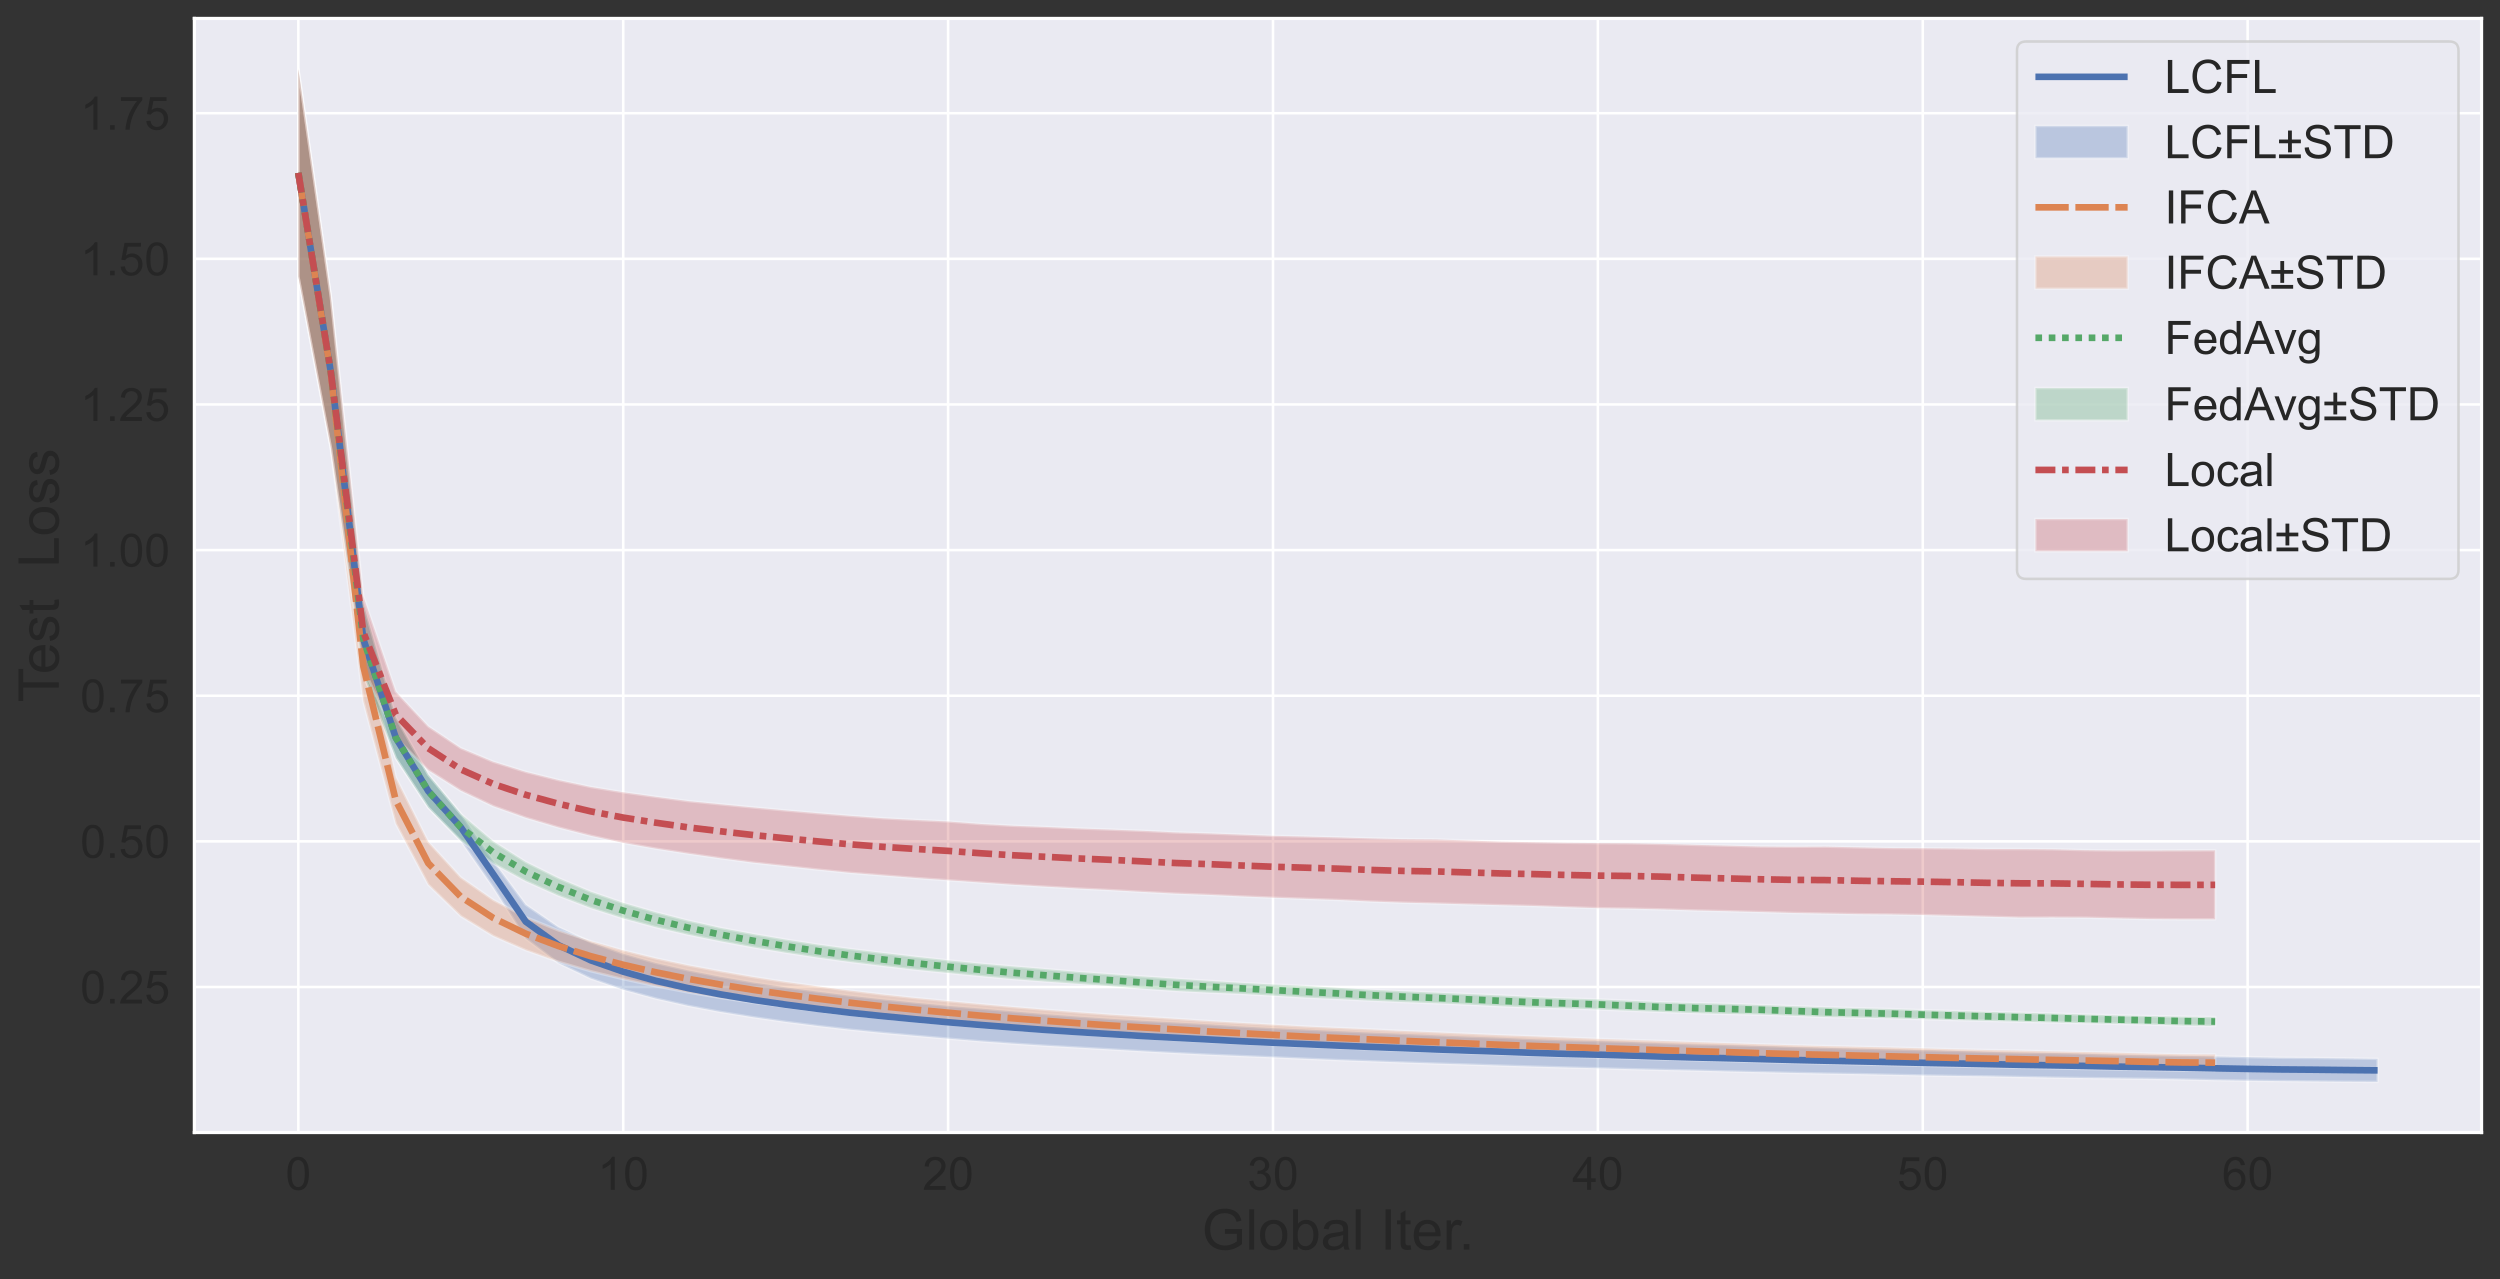 <?xml version="1.0" encoding="UTF-8"?>
<svg xmlns="http://www.w3.org/2000/svg" xmlns:xlink="http://www.w3.org/1999/xlink" width="975.872pt" height="499.374pt" viewBox="0 0 975.872 499.374" version="1.1">
<rect x="0" y="0" width="975.872" height="499.374" fill="#333333" stroke="none"/>
<defs>
<g>
<symbol overflow="visible" id="glyph0-0">
<path style="stroke:none;" d="M 0.758 -6.355 C 0.758 -7.867 0.898 -9.09 1.223 -10.027 C 1.531 -10.961 1.996 -11.684 2.609 -12.188 C 3.223 -12.691 4.016 -12.941 4.949 -12.941 C 5.633 -12.941 6.246 -12.797 6.77 -12.512 C 7.273 -12.223 7.703 -11.824 8.047 -11.305 C 8.387 -10.781 8.656 -10.152 8.855 -9.395 C 9.035 -8.641 9.145 -7.613 9.145 -6.355 C 9.145 -4.844 8.98 -3.617 8.676 -2.684 C 8.371 -1.746 7.902 -1.043 7.289 -0.539 C 6.68 -0.035 5.887 0.199 4.949 0.199 C 3.691 0.199 2.719 -0.234 2.016 -1.117 C 1.172 -2.18 0.758 -3.926 0.758 -6.355 Z M 2.375 -6.355 C 2.375 -4.23 2.609 -2.824 3.113 -2.125 C 3.602 -1.422 4.211 -1.078 4.934 -1.078 C 5.652 -1.078 6.266 -1.422 6.77 -2.125 C 7.273 -2.824 7.523 -4.23 7.523 -6.355 C 7.523 -8.477 7.273 -9.883 6.77 -10.586 C 6.266 -11.27 5.652 -11.629 4.934 -11.629 C 4.195 -11.629 3.617 -11.32 3.188 -10.711 C 2.645 -9.918 2.375 -8.461 2.375 -6.355 Z M 2.375 -6.355 "/>
</symbol>
<symbol overflow="visible" id="glyph0-1">
<path style="stroke:none;" d="M 6.715 0 L 5.129 0 L 5.129 -10.078 C 4.734 -9.719 4.23 -9.344 3.617 -8.98 C 3.008 -8.621 2.449 -8.352 1.961 -8.172 L 1.961 -9.703 C 2.844 -10.117 3.617 -10.621 4.285 -11.215 C 4.934 -11.789 5.398 -12.367 5.688 -12.941 L 6.715 -12.941 Z M 6.715 0 "/>
</symbol>
<symbol overflow="visible" id="glyph0-2">
<path style="stroke:none;" d="M 9.055 -1.512 L 9.055 0 L 0.539 0 C 0.523 -0.379 0.594 -0.738 0.738 -1.098 C 0.953 -1.676 1.297 -2.23 1.766 -2.809 C 2.23 -3.367 2.934 -4.016 3.836 -4.77 C 5.238 -5.902 6.176 -6.805 6.68 -7.488 C 7.164 -8.152 7.414 -8.785 7.414 -9.395 C 7.414 -10.008 7.184 -10.547 6.73 -10.98 C 6.281 -11.41 5.707 -11.629 4.984 -11.629 C 4.23 -11.629 3.617 -11.395 3.168 -10.945 C 2.699 -10.477 2.465 -9.848 2.465 -9.035 L 0.848 -9.215 C 0.953 -10.422 1.367 -11.34 2.09 -11.988 C 2.809 -12.617 3.797 -12.941 5.023 -12.941 C 6.246 -12.941 7.234 -12.582 7.957 -11.898 C 8.676 -11.215 9.035 -10.367 9.035 -9.359 C 9.035 -8.84 8.93 -8.336 8.711 -7.828 C 8.496 -7.324 8.152 -6.805 7.668 -6.266 C 7.184 -5.707 6.371 -4.949 5.238 -3.996 C 4.285 -3.203 3.672 -2.664 3.402 -2.375 C 3.133 -2.09 2.914 -1.801 2.734 -1.512 Z M 9.055 -1.512 "/>
</symbol>
<symbol overflow="visible" id="glyph0-3">
<path style="stroke:none;" d="M 0.758 -3.402 L 2.34 -3.617 C 2.52 -2.719 2.824 -2.07 3.258 -1.676 C 3.691 -1.277 4.23 -1.078 4.859 -1.078 C 5.598 -1.078 6.227 -1.332 6.73 -1.855 C 7.234 -2.359 7.508 -3.008 7.508 -3.762 C 7.508 -4.48 7.254 -5.094 6.785 -5.562 C 6.316 -6.031 5.707 -6.281 4.984 -6.281 C 4.68 -6.281 4.301 -6.211 3.871 -6.102 L 4.051 -7.488 C 4.156 -7.469 4.23 -7.469 4.301 -7.469 C 4.969 -7.469 5.578 -7.633 6.121 -7.992 C 6.66 -8.352 6.93 -8.891 6.93 -9.629 C 6.93 -10.207 6.73 -10.676 6.336 -11.051 C 5.941 -11.43 5.438 -11.629 4.824 -11.629 C 4.211 -11.629 3.691 -11.43 3.277 -11.051 C 2.863 -10.656 2.609 -10.078 2.504 -9.324 L 0.918 -9.594 C 1.098 -10.656 1.547 -11.484 2.23 -12.059 C 2.914 -12.637 3.762 -12.941 4.789 -12.941 C 5.488 -12.941 6.137 -12.781 6.73 -12.473 C 7.309 -12.168 7.758 -11.754 8.082 -11.25 C 8.406 -10.727 8.566 -10.172 8.566 -9.594 C 8.566 -9.02 8.406 -8.516 8.117 -8.062 C 7.812 -7.598 7.363 -7.234 6.785 -6.984 C 7.543 -6.805 8.117 -6.426 8.551 -5.887 C 8.98 -5.328 9.199 -4.625 9.199 -3.797 C 9.199 -2.684 8.785 -1.727 7.957 -0.953 C 7.129 -0.16 6.102 0.215 4.859 0.215 C 3.707 0.215 2.773 -0.109 2.035 -0.793 C 1.277 -1.457 0.863 -2.32 0.758 -3.402 Z M 0.758 -3.402 "/>
</symbol>
<symbol overflow="visible" id="glyph0-4">
<path style="stroke:none;" d="M 5.812 0 L 5.812 -3.078 L 0.234 -3.078 L 0.234 -4.535 L 6.102 -12.887 L 7.398 -12.887 L 7.398 -4.535 L 9.145 -4.535 L 9.145 -3.078 L 7.398 -3.078 L 7.398 0 Z M 5.812 -4.535 L 5.812 -10.352 L 1.781 -4.535 Z M 5.812 -4.535 "/>
</symbol>
<symbol overflow="visible" id="glyph0-5">
<path style="stroke:none;" d="M 0.758 -3.383 L 2.41 -3.512 C 2.52 -2.699 2.809 -2.09 3.258 -1.691 C 3.707 -1.277 4.246 -1.078 4.879 -1.078 C 5.633 -1.078 6.281 -1.367 6.82 -1.945 C 7.344 -2.52 7.613 -3.277 7.613 -4.23 C 7.613 -5.129 7.344 -5.832 6.84 -6.355 C 6.336 -6.875 5.672 -7.145 4.859 -7.145 C 4.355 -7.145 3.887 -7.02 3.473 -6.785 C 3.059 -6.551 2.734 -6.266 2.52 -5.902 L 1.027 -6.086 L 2.27 -12.707 L 8.676 -12.707 L 8.676 -11.195 L 3.547 -11.195 L 2.844 -7.738 C 3.617 -8.281 4.43 -8.551 5.273 -8.551 C 6.391 -8.551 7.344 -8.152 8.117 -7.379 C 8.891 -6.59 9.289 -5.598 9.289 -4.375 C 9.289 -3.203 8.945 -2.195 8.262 -1.352 C 7.434 -0.305 6.316 0.199 4.879 0.199 C 3.707 0.199 2.754 -0.125 2.016 -0.773 C 1.262 -1.422 0.848 -2.285 0.758 -3.383 Z M 0.758 -3.383 "/>
</symbol>
<symbol overflow="visible" id="glyph0-6">
<path style="stroke:none;" d="M 8.965 -9.738 L 7.379 -9.613 C 7.234 -10.223 7.039 -10.676 6.785 -10.961 C 6.355 -11.395 5.812 -11.629 5.203 -11.629 C 4.699 -11.629 4.246 -11.484 3.871 -11.215 C 3.367 -10.855 2.988 -10.312 2.699 -9.629 C 2.41 -8.93 2.25 -7.938 2.25 -6.641 C 2.629 -7.219 3.098 -7.633 3.652 -7.922 C 4.195 -8.207 4.77 -8.352 5.383 -8.352 C 6.426 -8.352 7.324 -7.957 8.062 -7.184 C 8.801 -6.406 9.18 -5.398 9.18 -4.176 C 9.18 -3.367 9 -2.609 8.656 -1.926 C 8.297 -1.223 7.828 -0.703 7.219 -0.344 C 6.605 0.02 5.922 0.199 5.148 0.199 C 3.816 0.199 2.754 -0.27 1.926 -1.242 C 1.098 -2.195 0.684 -3.797 0.684 -6.031 C 0.684 -8.516 1.133 -10.312 2.051 -11.465 C 2.844 -12.438 3.926 -12.941 5.293 -12.941 C 6.301 -12.941 7.145 -12.652 7.793 -12.078 C 8.441 -11.504 8.82 -10.727 8.965 -9.738 Z M 2.504 -4.176 C 2.504 -3.637 2.609 -3.113 2.844 -2.609 C 3.059 -2.105 3.383 -1.727 3.816 -1.477 C 4.23 -1.207 4.66 -1.078 5.129 -1.078 C 5.777 -1.078 6.355 -1.352 6.84 -1.891 C 7.309 -2.43 7.559 -3.148 7.559 -4.086 C 7.559 -4.969 7.309 -5.672 6.84 -6.191 C 6.371 -6.695 5.777 -6.965 5.059 -6.965 C 4.34 -6.965 3.742 -6.695 3.238 -6.191 C 2.734 -5.672 2.504 -5.004 2.504 -4.176 Z M 2.504 -4.176 "/>
</symbol>
<symbol overflow="visible" id="glyph0-7">
<path style="stroke:none;" d="M 1.637 0 L 1.637 -1.801 L 3.438 -1.801 L 3.438 0 Z M 1.637 0 "/>
</symbol>
<symbol overflow="visible" id="glyph0-8">
<path style="stroke:none;" d="M 0.848 -11.195 L 0.848 -12.727 L 9.199 -12.727 L 9.199 -11.484 C 8.371 -10.602 7.543 -9.434 6.75 -7.992 C 5.941 -6.551 5.309 -5.059 4.879 -3.547 C 4.555 -2.465 4.355 -1.277 4.285 0 L 2.645 0 C 2.664 -1.008 2.863 -2.23 3.238 -3.672 C 3.617 -5.113 4.156 -6.496 4.879 -7.828 C 5.598 -9.16 6.355 -10.277 7.164 -11.195 Z M 0.848 -11.195 "/>
</symbol>
<symbol overflow="visible" id="glyph0-9">
<path style="stroke:none;" d="M 1.312 0 L 1.312 -12.887 L 3.023 -12.887 L 3.023 -1.512 L 9.379 -1.512 L 9.379 0 Z M 1.312 0 "/>
</symbol>
<symbol overflow="visible" id="glyph0-10">
<path style="stroke:none;" d="M 10.586 -4.52 L 12.293 -4.086 C 11.934 -2.684 11.285 -1.602 10.352 -0.883 C 9.414 -0.16 8.281 0.199 6.949 0.199 C 5.562 0.199 4.43 -0.07 3.562 -0.629 C 2.684 -1.188 2.016 -1.996 1.566 -3.078 C 1.117 -4.156 0.898 -5.309 0.898 -6.535 C 0.898 -7.867 1.152 -9.035 1.656 -10.043 C 2.16 -11.051 2.898 -11.809 3.852 -12.328 C 4.789 -12.836 5.832 -13.105 6.984 -13.105 C 8.262 -13.105 9.344 -12.762 10.223 -12.113 C 11.105 -11.465 11.719 -10.547 12.059 -9.359 L 10.387 -8.965 C 10.078 -9.898 9.648 -10.566 9.09 -10.996 C 8.516 -11.43 7.812 -11.645 6.949 -11.645 C 5.941 -11.645 5.113 -11.395 4.445 -10.926 C 3.781 -10.457 3.312 -9.809 3.043 -9.02 C 2.773 -8.227 2.645 -7.398 2.645 -6.551 C 2.645 -5.438 2.809 -4.48 3.133 -3.672 C 3.457 -2.844 3.941 -2.23 4.625 -1.836 C 5.293 -1.441 6.012 -1.242 6.805 -1.242 C 7.758 -1.242 8.566 -1.512 9.234 -2.07 C 9.883 -2.609 10.332 -3.438 10.586 -4.52 Z M 10.586 -4.52 "/>
</symbol>
<symbol overflow="visible" id="glyph0-11">
<path style="stroke:none;" d="M 1.477 0 L 1.477 -12.887 L 10.172 -12.887 L 10.172 -11.359 L 3.188 -11.359 L 3.188 -7.379 L 9.234 -7.379 L 9.234 -5.852 L 3.188 -5.852 L 3.188 0 Z M 1.477 0 "/>
</symbol>
<symbol overflow="visible" id="glyph0-12">
<path style="stroke:none;" d="M 4.195 -2.285 L 4.195 -5.832 L 0.684 -5.832 L 0.684 -7.289 L 4.195 -7.289 L 4.195 -10.801 L 5.688 -10.801 L 5.688 -7.289 L 9.199 -7.289 L 9.199 -5.832 L 5.688 -5.832 L 5.688 -2.285 Z M 9.199 0 L 0.684 0 L 0.684 -1.477 L 9.199 -1.477 Z M 9.199 0 "/>
</symbol>
<symbol overflow="visible" id="glyph0-13">
<path style="stroke:none;" d="M 0.809 -4.141 L 2.41 -4.285 C 2.484 -3.637 2.664 -3.098 2.953 -2.684 C 3.223 -2.27 3.652 -1.945 4.246 -1.691 C 4.824 -1.441 5.488 -1.312 6.227 -1.312 C 6.875 -1.312 7.434 -1.402 7.938 -1.602 C 8.441 -1.781 8.801 -2.051 9.055 -2.395 C 9.289 -2.719 9.414 -3.098 9.414 -3.492 C 9.414 -3.887 9.289 -4.246 9.055 -4.555 C 8.82 -4.844 8.441 -5.094 7.902 -5.309 C 7.559 -5.453 6.805 -5.652 5.617 -5.941 C 4.43 -6.227 3.602 -6.496 3.133 -6.75 C 2.52 -7.074 2.051 -7.469 1.746 -7.938 C 1.441 -8.406 1.297 -8.945 1.297 -9.559 C 1.297 -10.207 1.477 -10.801 1.855 -11.375 C 2.215 -11.934 2.754 -12.367 3.473 -12.652 C 4.176 -12.941 4.969 -13.105 5.832 -13.105 C 6.785 -13.105 7.633 -12.941 8.352 -12.637 C 9.07 -12.328 9.648 -11.879 10.043 -11.285 C 10.441 -10.676 10.637 -10.008 10.676 -9.254 L 9.035 -9.125 C 8.945 -9.938 8.656 -10.547 8.152 -10.98 C 7.648 -11.395 6.895 -11.609 5.902 -11.609 C 4.859 -11.609 4.121 -11.41 3.652 -11.035 C 3.188 -10.656 2.953 -10.207 2.953 -9.664 C 2.953 -9.199 3.113 -8.82 3.438 -8.531 C 3.762 -8.227 4.625 -7.922 6.012 -7.598 C 7.398 -7.273 8.352 -7.004 8.875 -6.785 C 9.613 -6.426 10.172 -5.992 10.531 -5.473 C 10.891 -4.934 11.07 -4.32 11.07 -3.637 C 11.07 -2.953 10.871 -2.305 10.477 -1.691 C 10.078 -1.078 9.504 -0.613 8.785 -0.289 C 8.047 0.035 7.219 0.199 6.301 0.199 C 5.129 0.199 4.156 0.035 3.367 -0.289 C 2.574 -0.613 1.961 -1.133 1.512 -1.816 C 1.062 -2.504 0.828 -3.277 0.809 -4.141 Z M 0.809 -4.141 "/>
</symbol>
<symbol overflow="visible" id="glyph0-14">
<path style="stroke:none;" d="M 4.66 0 L 4.66 -11.359 L 0.414 -11.359 L 0.414 -12.887 L 10.637 -12.887 L 10.637 -11.359 L 6.371 -11.359 L 6.371 0 Z M 4.66 0 "/>
</symbol>
<symbol overflow="visible" id="glyph0-15">
<path style="stroke:none;" d="M 1.387 0 L 1.387 -12.887 L 5.832 -12.887 C 6.82 -12.887 7.578 -12.816 8.117 -12.707 C 8.855 -12.527 9.484 -12.203 10.008 -11.773 C 10.691 -11.195 11.195 -10.457 11.539 -9.574 C 11.863 -8.676 12.043 -7.668 12.043 -6.516 C 12.043 -5.527 11.914 -4.66 11.699 -3.906 C 11.465 -3.148 11.18 -2.52 10.816 -2.035 C 10.457 -1.531 10.062 -1.152 9.629 -0.863 C 9.199 -0.574 8.695 -0.359 8.102 -0.215 C 7.488 -0.07 6.805 0 6.031 0 Z M 3.098 -1.512 L 5.852 -1.512 C 6.695 -1.512 7.363 -1.586 7.848 -1.746 C 8.316 -1.906 8.711 -2.141 9 -2.43 C 9.395 -2.824 9.719 -3.367 9.938 -4.051 C 10.152 -4.734 10.277 -5.562 10.277 -6.535 C 10.277 -7.883 10.043 -8.93 9.613 -9.648 C 9.18 -10.367 8.641 -10.855 8.012 -11.105 C 7.543 -11.27 6.805 -11.359 5.797 -11.359 L 3.098 -11.359 Z M 3.098 -1.512 "/>
</symbol>
<symbol overflow="visible" id="glyph0-16">
<path style="stroke:none;" d="M 1.676 0 L 1.676 -12.887 L 3.383 -12.887 L 3.383 0 Z M 1.676 0 "/>
</symbol>
<symbol overflow="visible" id="glyph0-17">
<path style="stroke:none;" d="M 0 0 L 4.914 -12.887 L 6.75 -12.887 L 12.023 0 L 10.098 0 L 8.586 -3.906 L 3.203 -3.906 L 1.781 0 Z M 3.691 -5.293 L 8.062 -5.293 L 6.715 -8.855 C 6.301 -9.938 5.992 -10.836 5.797 -11.539 C 5.633 -10.711 5.398 -9.883 5.113 -9.07 Z M 3.691 -5.293 "/>
</symbol>
<symbol overflow="visible" id="glyph0-18">
<path style="stroke:none;" d="M 7.578 -3.008 L 9.215 -2.809 C 8.945 -1.836 8.461 -1.098 7.777 -0.574 C 7.074 -0.055 6.191 0.199 5.113 0.199 C 3.742 0.199 2.645 -0.215 1.855 -1.043 C 1.062 -1.871 0.664 -3.059 0.664 -4.59 C 0.664 -6.156 1.062 -7.379 1.871 -8.242 C 2.664 -9.109 3.727 -9.539 5.023 -9.539 C 6.266 -9.539 7.289 -9.109 8.082 -8.262 C 8.875 -7.414 9.27 -6.227 9.27 -4.68 C 9.27 -4.57 9.254 -4.445 9.254 -4.266 L 2.285 -4.266 C 2.34 -3.223 2.629 -2.449 3.148 -1.906 C 3.672 -1.367 4.32 -1.098 5.113 -1.098 C 5.688 -1.098 6.191 -1.242 6.605 -1.547 C 7.004 -1.836 7.324 -2.32 7.578 -3.008 Z M 2.375 -5.562 L 7.598 -5.562 C 7.523 -6.355 7.324 -6.93 7.004 -7.324 C 6.496 -7.938 5.832 -8.242 5.039 -8.242 C 4.301 -8.242 3.691 -7.992 3.203 -7.508 C 2.699 -7.02 2.43 -6.371 2.375 -5.562 Z M 2.375 -5.562 "/>
</symbol>
<symbol overflow="visible" id="glyph0-19">
<path style="stroke:none;" d="M 7.234 0 L 7.234 -1.172 C 6.641 -0.254 5.777 0.199 4.625 0.199 C 3.871 0.199 3.188 0 2.574 -0.414 C 1.945 -0.809 1.457 -1.387 1.117 -2.125 C 0.773 -2.844 0.613 -3.691 0.613 -4.66 C 0.613 -5.578 0.758 -6.426 1.078 -7.184 C 1.387 -7.938 1.855 -8.531 2.465 -8.93 C 3.078 -9.324 3.781 -9.539 4.555 -9.539 C 5.113 -9.539 5.617 -9.414 6.066 -9.18 C 6.496 -8.945 6.859 -8.641 7.129 -8.262 L 7.129 -12.887 L 8.711 -12.887 L 8.711 0 Z M 2.25 -4.66 C 2.25 -3.457 2.484 -2.555 2.988 -1.98 C 3.492 -1.387 4.086 -1.098 4.77 -1.098 C 5.453 -1.098 6.047 -1.367 6.535 -1.945 C 7.02 -2.504 7.273 -3.367 7.273 -4.52 C 7.273 -5.797 7.02 -6.73 6.535 -7.344 C 6.031 -7.938 5.438 -8.242 4.715 -8.242 C 3.996 -8.242 3.422 -7.957 2.953 -7.379 C 2.484 -6.805 2.25 -5.887 2.25 -4.66 Z M 2.25 -4.66 "/>
</symbol>
<symbol overflow="visible" id="glyph0-20">
<path style="stroke:none;" d="M 3.781 0 L 0.234 -9.344 L 1.891 -9.344 L 3.906 -3.742 C 4.121 -3.133 4.32 -2.52 4.5 -1.871 C 4.645 -2.359 4.844 -2.953 5.094 -3.637 L 7.164 -9.344 L 8.785 -9.344 L 5.258 0 Z M 3.781 0 "/>
</symbol>
<symbol overflow="visible" id="glyph0-21">
<path style="stroke:none;" d="M 0.898 0.758 L 2.43 0.988 C 2.504 1.457 2.684 1.801 2.969 2.016 C 3.367 2.305 3.887 2.465 4.57 2.465 C 5.293 2.465 5.867 2.305 6.266 2.016 C 6.66 1.727 6.949 1.312 7.094 0.793 C 7.164 0.469 7.199 -0.199 7.199 -1.223 C 6.496 -0.395 5.633 0 4.609 0 C 3.312 0 2.32 -0.449 1.621 -1.387 C 0.918 -2.305 0.574 -3.422 0.574 -4.715 C 0.574 -5.598 0.738 -6.426 1.062 -7.184 C 1.387 -7.938 1.855 -8.516 2.465 -8.93 C 3.078 -9.324 3.797 -9.539 4.625 -9.539 C 5.723 -9.539 6.625 -9.09 7.344 -8.207 L 7.344 -9.344 L 8.801 -9.344 L 8.801 -1.262 C 8.801 0.18 8.641 1.188 8.352 1.801 C 8.062 2.41 7.598 2.879 6.949 3.238 C 6.301 3.582 5.527 3.762 4.59 3.762 C 3.473 3.762 2.574 3.512 1.891 3.008 C 1.207 2.504 0.863 1.766 0.898 0.758 Z M 2.215 -4.844 C 2.215 -3.617 2.449 -2.719 2.934 -2.16 C 3.422 -1.586 4.031 -1.312 4.77 -1.312 C 5.488 -1.312 6.086 -1.586 6.59 -2.141 C 7.074 -2.699 7.324 -3.582 7.324 -4.789 C 7.324 -5.922 7.074 -6.785 6.57 -7.363 C 6.066 -7.938 5.453 -8.242 4.734 -8.242 C 4.031 -8.242 3.438 -7.957 2.953 -7.379 C 2.449 -6.805 2.215 -5.957 2.215 -4.844 Z M 2.215 -4.844 "/>
</symbol>
<symbol overflow="visible" id="glyph0-22">
<path style="stroke:none;" d="M 0.594 -4.66 C 0.594 -6.391 1.062 -7.668 2.035 -8.516 C 2.824 -9.199 3.816 -9.539 4.969 -9.539 C 6.246 -9.539 7.289 -9.109 8.117 -8.281 C 8.93 -7.434 9.344 -6.281 9.344 -4.805 C 9.344 -3.602 9.16 -2.645 8.801 -1.961 C 8.441 -1.277 7.902 -0.738 7.219 -0.359 C 6.535 0 5.777 0.199 4.969 0.199 C 3.652 0.199 2.594 -0.215 1.801 -1.043 C 0.988 -1.871 0.594 -3.078 0.594 -4.66 Z M 2.23 -4.66 C 2.23 -3.473 2.484 -2.574 3.008 -1.98 C 3.512 -1.387 4.176 -1.098 4.969 -1.098 C 5.762 -1.098 6.406 -1.387 6.93 -1.98 C 7.453 -2.574 7.723 -3.492 7.723 -4.715 C 7.723 -5.867 7.453 -6.73 6.93 -7.344 C 6.391 -7.938 5.742 -8.242 4.969 -8.242 C 4.176 -8.242 3.512 -7.938 3.008 -7.344 C 2.484 -6.75 2.23 -5.852 2.23 -4.66 Z M 2.23 -4.66 "/>
</symbol>
<symbol overflow="visible" id="glyph0-23">
<path style="stroke:none;" d="M 7.273 -3.422 L 8.84 -3.223 C 8.656 -2.141 8.227 -1.297 7.523 -0.703 C 6.82 -0.09 5.957 0.199 4.949 0.199 C 3.652 0.199 2.629 -0.215 1.855 -1.043 C 1.078 -1.871 0.703 -3.059 0.703 -4.625 C 0.703 -5.633 0.863 -6.516 1.207 -7.273 C 1.531 -8.027 2.035 -8.586 2.719 -8.965 C 3.402 -9.344 4.141 -9.539 4.949 -9.539 C 5.957 -9.539 6.785 -9.27 7.434 -8.766 C 8.082 -8.262 8.496 -7.523 8.676 -6.59 L 7.145 -6.355 C 7.004 -6.965 6.73 -7.434 6.371 -7.758 C 5.992 -8.082 5.543 -8.242 5.023 -8.242 C 4.211 -8.242 3.562 -7.957 3.059 -7.379 C 2.555 -6.805 2.32 -5.902 2.32 -4.68 C 2.32 -3.422 2.555 -2.504 3.043 -1.945 C 3.512 -1.367 4.141 -1.098 4.934 -1.098 C 5.543 -1.098 6.066 -1.277 6.48 -1.656 C 6.895 -2.035 7.164 -2.629 7.273 -3.422 Z M 7.273 -3.422 "/>
</symbol>
<symbol overflow="visible" id="glyph0-24">
<path style="stroke:none;" d="M 7.273 -1.152 C 6.68 -0.648 6.121 -0.289 5.578 -0.09 C 5.039 0.09 4.445 0.199 3.836 0.199 C 2.809 0.199 2.016 -0.035 1.477 -0.539 C 0.918 -1.043 0.648 -1.676 0.648 -2.465 C 0.648 -2.914 0.738 -3.328 0.953 -3.707 C 1.172 -4.086 1.441 -4.391 1.781 -4.625 C 2.105 -4.844 2.484 -5.023 2.914 -5.148 C 3.223 -5.219 3.691 -5.293 4.32 -5.383 C 5.598 -5.527 6.535 -5.707 7.145 -5.922 C 7.145 -6.137 7.145 -6.266 7.145 -6.336 C 7.145 -6.984 7.004 -7.434 6.715 -7.703 C 6.301 -8.062 5.688 -8.242 4.895 -8.242 C 4.141 -8.242 3.602 -8.102 3.238 -7.848 C 2.879 -7.578 2.629 -7.109 2.465 -6.461 L 0.918 -6.68 C 1.062 -7.324 1.297 -7.867 1.621 -8.281 C 1.945 -8.676 2.395 -9 3.008 -9.215 C 3.617 -9.434 4.32 -9.539 5.129 -9.539 C 5.922 -9.539 6.57 -9.434 7.074 -9.254 C 7.578 -9.07 7.938 -8.84 8.172 -8.551 C 8.406 -8.262 8.566 -7.922 8.656 -7.488 C 8.711 -7.199 8.746 -6.715 8.746 -6.012 L 8.746 -3.906 C 8.746 -2.43 8.766 -1.512 8.84 -1.117 C 8.91 -0.719 9.035 -0.359 9.254 0 L 7.598 0 C 7.414 -0.324 7.309 -0.703 7.273 -1.152 Z M 7.145 -4.68 C 6.57 -4.445 5.707 -4.246 4.555 -4.086 C 3.906 -3.977 3.438 -3.871 3.168 -3.762 C 2.898 -3.652 2.699 -3.473 2.555 -3.258 C 2.41 -3.023 2.34 -2.773 2.34 -2.504 C 2.34 -2.07 2.484 -1.727 2.809 -1.441 C 3.133 -1.152 3.602 -1.027 4.211 -1.027 C 4.824 -1.027 5.363 -1.152 5.832 -1.422 C 6.301 -1.691 6.66 -2.051 6.895 -2.52 C 7.055 -2.879 7.145 -3.402 7.145 -4.105 Z M 7.145 -4.68 "/>
</symbol>
<symbol overflow="visible" id="glyph0-25">
<path style="stroke:none;" d="M 1.152 0 L 1.152 -12.887 L 2.734 -12.887 L 2.734 0 Z M 1.152 0 "/>
</symbol>
<symbol overflow="visible" id="glyph1-0">
<path style="stroke:none;" d="M 9.062 -6.184 L 9.062 -8.031 L 15.73 -8.031 L 15.73 -2.199 C 14.719 -1.363 13.66 -0.746 12.562 -0.352 C 11.461 0.043 10.363 0.242 9.219 0.242 C 7.656 0.242 6.246 -0.066 4.992 -0.727 C 3.719 -1.387 2.773 -2.332 2.133 -3.586 C 1.473 -4.84 1.164 -6.246 1.164 -7.789 C 1.164 -9.328 1.473 -10.758 2.133 -12.078 C 2.773 -13.398 3.695 -14.387 4.906 -15.047 C 6.094 -15.688 7.48 -16.016 9.062 -16.016 C 10.188 -16.016 11.219 -15.816 12.145 -15.465 C 13.066 -15.094 13.773 -14.586 14.301 -13.926 C 14.828 -13.266 15.223 -12.406 15.512 -11.352 L 13.617 -10.824 C 13.375 -11.617 13.09 -12.254 12.738 -12.715 C 12.387 -13.156 11.879 -13.531 11.219 -13.816 C 10.559 -14.078 9.855 -14.234 9.062 -14.234 C 8.098 -14.234 7.281 -14.078 6.578 -13.793 C 5.875 -13.484 5.324 -13.113 4.906 -12.648 C 4.465 -12.164 4.137 -11.66 3.914 -11.09 C 3.52 -10.121 3.32 -9.062 3.32 -7.922 C 3.32 -6.512 3.562 -5.348 4.047 -4.398 C 4.531 -3.453 5.234 -2.75 6.16 -2.289 C 7.086 -1.824 8.051 -1.605 9.109 -1.605 C 9.988 -1.605 10.867 -1.781 11.727 -2.133 C 12.586 -2.484 13.242 -2.84 13.707 -3.234 L 13.707 -6.184 Z M 9.062 -6.184 "/>
</symbol>
<symbol overflow="visible" id="glyph1-1">
<path style="stroke:none;" d="M 1.406 0 L 1.406 -15.754 L 3.344 -15.754 L 3.344 0 Z M 1.406 0 "/>
</symbol>
<symbol overflow="visible" id="glyph1-2">
<path style="stroke:none;" d="M 0.727 -5.699 C 0.727 -7.809 1.297 -9.371 2.484 -10.406 C 3.453 -11.242 4.664 -11.66 6.07 -11.66 C 7.633 -11.66 8.91 -11.133 9.922 -10.121 C 10.91 -9.086 11.418 -7.68 11.418 -5.875 C 11.418 -4.398 11.199 -3.234 10.758 -2.398 C 10.316 -1.562 9.656 -0.902 8.82 -0.441 C 7.984 0 7.062 0.242 6.07 0.242 C 4.465 0.242 3.168 -0.266 2.199 -1.277 C 1.211 -2.289 0.727 -3.762 0.727 -5.699 Z M 2.727 -5.699 C 2.727 -4.246 3.035 -3.145 3.676 -2.422 C 4.289 -1.695 5.105 -1.344 6.07 -1.344 C 7.039 -1.344 7.832 -1.695 8.469 -2.422 C 9.109 -3.145 9.438 -4.27 9.438 -5.766 C 9.438 -7.172 9.109 -8.227 8.469 -8.977 C 7.809 -9.703 7.02 -10.074 6.07 -10.074 C 5.105 -10.074 4.289 -9.703 3.676 -8.977 C 3.035 -8.25 2.727 -7.148 2.727 -5.699 Z M 2.727 -5.699 "/>
</symbol>
<symbol overflow="visible" id="glyph1-3">
<path style="stroke:none;" d="M 3.234 0 L 1.43 0 L 1.43 -15.754 L 3.367 -15.754 L 3.367 -10.121 C 4.18 -11.133 5.215 -11.66 6.488 -11.66 C 7.195 -11.66 7.855 -11.508 8.492 -11.242 C 9.109 -10.957 9.637 -10.559 10.031 -10.055 C 10.43 -9.527 10.758 -8.91 10.977 -8.184 C 11.199 -7.457 11.328 -6.688 11.328 -5.875 C 11.328 -3.914 10.848 -2.398 9.879 -1.344 C 8.91 -0.285 7.742 0.242 6.402 0.242 C 5.039 0.242 3.98 -0.309 3.234 -1.43 Z M 3.211 -5.785 C 3.211 -4.422 3.387 -3.434 3.762 -2.816 C 4.379 -1.824 5.191 -1.344 6.246 -1.344 C 7.086 -1.344 7.809 -1.695 8.426 -2.441 C 9.043 -3.168 9.352 -4.27 9.352 -5.719 C 9.352 -7.195 9.043 -8.293 8.469 -8.996 C 7.875 -9.703 7.172 -10.074 6.336 -10.074 C 5.477 -10.074 4.754 -9.703 4.137 -8.977 C 3.52 -8.227 3.211 -7.172 3.211 -5.785 Z M 3.211 -5.785 "/>
</symbol>
<symbol overflow="visible" id="glyph1-4">
<path style="stroke:none;" d="M 8.887 -1.406 C 8.16 -0.793 7.48 -0.352 6.82 -0.109 C 6.16 0.109 5.434 0.242 4.688 0.242 C 3.434 0.242 2.465 -0.043 1.805 -0.66 C 1.121 -1.277 0.793 -2.047 0.793 -3.016 C 0.793 -3.562 0.902 -4.07 1.164 -4.531 C 1.43 -4.992 1.762 -5.367 2.18 -5.652 C 2.574 -5.918 3.035 -6.137 3.562 -6.293 C 3.938 -6.379 4.512 -6.469 5.281 -6.578 C 6.844 -6.754 7.984 -6.973 8.734 -7.238 C 8.734 -7.504 8.734 -7.656 8.734 -7.742 C 8.734 -8.535 8.559 -9.086 8.207 -9.414 C 7.699 -9.855 6.953 -10.074 5.984 -10.074 C 5.059 -10.074 4.398 -9.898 3.961 -9.594 C 3.52 -9.262 3.211 -8.691 3.016 -7.898 L 1.121 -8.16 C 1.297 -8.953 1.586 -9.613 1.98 -10.121 C 2.375 -10.605 2.926 -11 3.676 -11.266 C 4.422 -11.527 5.281 -11.66 6.27 -11.66 C 7.238 -11.66 8.031 -11.527 8.645 -11.309 C 9.262 -11.09 9.703 -10.801 9.988 -10.449 C 10.273 -10.098 10.473 -9.68 10.582 -9.152 C 10.648 -8.801 10.691 -8.207 10.691 -7.348 L 10.691 -4.773 C 10.691 -2.969 10.715 -1.848 10.801 -1.363 C 10.891 -0.879 11.043 -0.441 11.309 0 L 9.285 0 C 9.062 -0.395 8.934 -0.859 8.887 -1.406 Z M 8.734 -5.719 C 8.031 -5.434 6.973 -5.191 5.566 -4.992 C 4.773 -4.863 4.203 -4.73 3.871 -4.598 C 3.543 -4.465 3.301 -4.246 3.125 -3.98 C 2.949 -3.695 2.859 -3.387 2.859 -3.059 C 2.859 -2.531 3.035 -2.113 3.434 -1.762 C 3.828 -1.406 4.398 -1.254 5.148 -1.254 C 5.895 -1.254 6.555 -1.406 7.129 -1.738 C 7.699 -2.066 8.141 -2.508 8.426 -3.078 C 8.625 -3.52 8.734 -4.156 8.734 -5.016 Z M 8.734 -5.719 "/>
</symbol>
<symbol overflow="visible" id="glyph1-5">
<path style="stroke:none;" d=""/>
</symbol>
<symbol overflow="visible" id="glyph1-6">
<path style="stroke:none;" d="M 2.047 0 L 2.047 -15.754 L 4.137 -15.754 L 4.137 0 Z M 2.047 0 "/>
</symbol>
<symbol overflow="visible" id="glyph1-7">
<path style="stroke:none;" d="M 5.676 -1.738 L 5.961 -0.023 C 5.391 0.066 4.906 0.133 4.488 0.133 C 3.785 0.133 3.234 0.023 2.859 -0.176 C 2.465 -0.395 2.199 -0.684 2.047 -1.055 C 1.871 -1.406 1.805 -2.18 1.805 -3.344 L 1.805 -9.898 L 0.395 -9.898 L 0.395 -11.418 L 1.805 -11.418 L 1.805 -14.234 L 3.719 -15.398 L 3.719 -11.418 L 5.676 -11.418 L 5.676 -9.898 L 3.719 -9.898 L 3.719 -3.234 C 3.719 -2.66 3.738 -2.309 3.828 -2.156 C 3.895 -2.004 4.004 -1.871 4.156 -1.781 C 4.312 -1.695 4.531 -1.648 4.816 -1.648 C 5.039 -1.648 5.324 -1.672 5.676 -1.738 Z M 5.676 -1.738 "/>
</symbol>
<symbol overflow="visible" id="glyph1-8">
<path style="stroke:none;" d="M 9.262 -3.676 L 11.266 -3.434 C 10.934 -2.242 10.34 -1.344 9.504 -0.703 C 8.645 -0.066 7.566 0.242 6.246 0.242 C 4.574 0.242 3.234 -0.266 2.266 -1.277 C 1.297 -2.289 0.812 -3.738 0.812 -5.609 C 0.812 -7.523 1.297 -9.02 2.289 -10.074 C 3.258 -11.133 4.555 -11.66 6.137 -11.66 C 7.656 -11.66 8.91 -11.133 9.879 -10.098 C 10.848 -9.062 11.328 -7.613 11.328 -5.719 C 11.328 -5.59 11.309 -5.434 11.309 -5.215 L 2.793 -5.215 C 2.859 -3.938 3.211 -2.992 3.852 -2.332 C 4.488 -1.672 5.281 -1.344 6.246 -1.344 C 6.953 -1.344 7.566 -1.52 8.074 -1.891 C 8.559 -2.242 8.953 -2.84 9.262 -3.676 Z M 2.902 -6.797 L 9.285 -6.797 C 9.195 -7.766 8.953 -8.469 8.559 -8.953 C 7.941 -9.703 7.129 -10.074 6.16 -10.074 C 5.258 -10.074 4.512 -9.77 3.914 -9.176 C 3.301 -8.578 2.969 -7.789 2.902 -6.797 Z M 2.902 -6.797 "/>
</symbol>
<symbol overflow="visible" id="glyph1-9">
<path style="stroke:none;" d="M 1.43 0 L 1.43 -11.418 L 3.168 -11.418 L 3.168 -9.68 C 3.609 -10.473 4.004 -11 4.398 -11.266 C 4.773 -11.527 5.191 -11.66 5.633 -11.66 C 6.293 -11.66 6.953 -11.441 7.633 -11.043 L 6.953 -9.238 C 6.469 -9.504 6.008 -9.656 5.543 -9.656 C 5.105 -9.656 4.73 -9.527 4.398 -9.285 C 4.047 -9.02 3.805 -8.668 3.676 -8.227 C 3.453 -7.523 3.367 -6.777 3.367 -5.961 L 3.367 0 Z M 1.43 0 "/>
</symbol>
<symbol overflow="visible" id="glyph1-10">
<path style="stroke:none;" d="M 2.004 0 L 2.004 -2.199 L 4.203 -2.199 L 4.203 0 Z M 2.004 0 "/>
</symbol>
<symbol overflow="visible" id="glyph2-0">
<path style="stroke:none;" d="M 0 -5.699 L -13.883 -5.699 L -13.883 -0.508 L -15.754 -0.508 L -15.754 -13.004 L -13.883 -13.004 L -13.883 -7.789 L 0 -7.789 Z M 0 -5.699 "/>
</symbol>
<symbol overflow="visible" id="glyph2-1">
<path style="stroke:none;" d="M -3.676 -9.262 L -3.434 -11.266 C -2.242 -10.934 -1.344 -10.34 -0.703 -9.504 C -0.066 -8.645 0.242 -7.566 0.242 -6.246 C 0.242 -4.574 -0.266 -3.234 -1.277 -2.266 C -2.289 -1.297 -3.738 -0.812 -5.609 -0.812 C -7.523 -0.812 -9.02 -1.297 -10.074 -2.289 C -11.133 -3.258 -11.66 -4.555 -11.66 -6.137 C -11.66 -7.656 -11.133 -8.91 -10.098 -9.879 C -9.062 -10.848 -7.613 -11.328 -5.719 -11.328 C -5.59 -11.328 -5.434 -11.309 -5.215 -11.309 L -5.215 -2.793 C -3.938 -2.859 -2.992 -3.211 -2.332 -3.852 C -1.672 -4.488 -1.344 -5.281 -1.344 -6.246 C -1.344 -6.953 -1.52 -7.566 -1.891 -8.074 C -2.242 -8.559 -2.84 -8.953 -3.676 -9.262 Z M -6.797 -2.902 L -6.797 -9.285 C -7.766 -9.195 -8.469 -8.953 -8.953 -8.559 C -9.703 -7.941 -10.074 -7.129 -10.074 -6.16 C -10.074 -5.258 -9.77 -4.512 -9.176 -3.914 C -8.578 -3.301 -7.789 -2.969 -6.797 -2.902 Z M -6.797 -2.902 "/>
</symbol>
<symbol overflow="visible" id="glyph2-2">
<path style="stroke:none;" d="M -3.41 -0.684 L -3.695 -2.598 C -2.926 -2.684 -2.332 -2.992 -1.938 -3.477 C -1.539 -3.961 -1.344 -4.664 -1.344 -5.543 C -1.344 -6.426 -1.52 -7.086 -1.871 -7.523 C -2.223 -7.941 -2.66 -8.16 -3.145 -8.16 C -3.586 -8.16 -3.914 -7.965 -4.18 -7.59 C -4.355 -7.324 -4.574 -6.664 -4.84 -5.609 C -5.191 -4.203 -5.5 -3.211 -5.766 -2.66 C -6.027 -2.113 -6.379 -1.695 -6.844 -1.406 C -7.305 -1.121 -7.809 -0.988 -8.383 -0.988 C -8.887 -0.988 -9.352 -1.102 -9.789 -1.344 C -10.23 -1.562 -10.582 -1.891 -10.867 -2.289 C -11.09 -2.598 -11.266 -2.992 -11.418 -3.52 C -11.57 -4.047 -11.66 -4.598 -11.66 -5.191 C -11.66 -6.07 -11.527 -6.863 -11.266 -7.547 C -11 -8.227 -10.672 -8.734 -10.23 -9.062 C -9.789 -9.371 -9.195 -9.594 -8.469 -9.723 L -8.207 -7.832 C -8.777 -7.742 -9.238 -7.48 -9.57 -7.086 C -9.898 -6.664 -10.074 -6.094 -10.074 -5.348 C -10.074 -4.445 -9.922 -3.805 -9.637 -3.434 C -9.328 -3.035 -8.996 -2.859 -8.602 -2.859 C -8.34 -2.859 -8.117 -2.926 -7.922 -3.102 C -7.699 -3.258 -7.547 -3.496 -7.414 -3.852 C -7.324 -4.027 -7.172 -4.598 -6.906 -5.543 C -6.555 -6.906 -6.246 -7.875 -6.027 -8.402 C -5.785 -8.934 -5.434 -9.371 -4.992 -9.68 C -4.555 -9.988 -4.004 -10.141 -3.344 -10.141 C -2.684 -10.141 -2.09 -9.945 -1.52 -9.57 C -0.945 -9.195 -0.527 -8.645 -0.219 -7.941 C 0.09 -7.238 0.242 -6.426 0.242 -5.543 C 0.242 -4.047 -0.043 -2.926 -0.66 -2.156 C -1.277 -1.363 -2.18 -0.879 -3.41 -0.684 Z M -3.41 -0.684 "/>
</symbol>
<symbol overflow="visible" id="glyph2-3">
<path style="stroke:none;" d="M -1.738 -5.676 L -0.023 -5.961 C 0.066 -5.391 0.133 -4.906 0.133 -4.488 C 0.133 -3.785 0.023 -3.234 -0.176 -2.859 C -0.395 -2.465 -0.684 -2.199 -1.055 -2.047 C -1.406 -1.871 -2.18 -1.805 -3.344 -1.805 L -9.898 -1.805 L -9.898 -0.395 L -11.418 -0.395 L -11.418 -1.805 L -14.234 -1.805 L -15.398 -3.719 L -11.418 -3.719 L -11.418 -5.676 L -9.898 -5.676 L -9.898 -3.719 L -3.234 -3.719 C -2.66 -3.719 -2.309 -3.738 -2.156 -3.828 C -2.004 -3.895 -1.871 -4.004 -1.781 -4.156 C -1.695 -4.312 -1.648 -4.531 -1.648 -4.816 C -1.648 -5.039 -1.672 -5.324 -1.738 -5.676 Z M -1.738 -5.676 "/>
</symbol>
<symbol overflow="visible" id="glyph2-4">
<path style="stroke:none;" d=""/>
</symbol>
<symbol overflow="visible" id="glyph2-5">
<path style="stroke:none;" d="M 0 -1.605 L -15.754 -1.605 L -15.754 -3.695 L -1.848 -3.695 L -1.848 -11.461 L 0 -11.461 Z M 0 -1.605 "/>
</symbol>
<symbol overflow="visible" id="glyph2-6">
<path style="stroke:none;" d="M -5.699 -0.727 C -7.809 -0.727 -9.371 -1.297 -10.406 -2.484 C -11.242 -3.453 -11.66 -4.664 -11.66 -6.07 C -11.66 -7.633 -11.133 -8.91 -10.121 -9.922 C -9.086 -10.91 -7.68 -11.418 -5.875 -11.418 C -4.398 -11.418 -3.234 -11.199 -2.398 -10.758 C -1.562 -10.316 -0.902 -9.656 -0.441 -8.82 C 0 -7.984 0.242 -7.062 0.242 -6.07 C 0.242 -4.465 -0.266 -3.168 -1.277 -2.199 C -2.289 -1.211 -3.762 -0.727 -5.699 -0.727 Z M -5.699 -2.727 C -4.246 -2.727 -3.145 -3.035 -2.422 -3.676 C -1.695 -4.289 -1.344 -5.105 -1.344 -6.07 C -1.344 -7.039 -1.695 -7.832 -2.422 -8.469 C -3.145 -9.109 -4.27 -9.438 -5.766 -9.438 C -7.172 -9.438 -8.227 -9.109 -8.977 -8.469 C -9.703 -7.809 -10.074 -7.02 -10.074 -6.07 C -10.074 -5.105 -9.703 -4.289 -8.977 -3.676 C -8.25 -3.035 -7.148 -2.727 -5.699 -2.727 Z M -5.699 -2.727 "/>
</symbol>
</g>
<clipPath id="clip1">
  <path d="M 115 7.199 L 117 7.199 L 117 442.078 L 115 442.078 Z M 115 7.199 "/>
</clipPath>
<clipPath id="clip2">
  <path d="M 242 7.199 L 244 7.199 L 244 442.078 L 242 442.078 Z M 242 7.199 "/>
</clipPath>
<clipPath id="clip3">
  <path d="M 369 7.199 L 371 7.199 L 371 442.078 L 369 442.078 Z M 369 7.199 "/>
</clipPath>
<clipPath id="clip4">
  <path d="M 496 7.199 L 498 7.199 L 498 442.078 L 496 442.078 Z M 496 7.199 "/>
</clipPath>
<clipPath id="clip5">
  <path d="M 623 7.199 L 625 7.199 L 625 442.078 L 623 442.078 Z M 623 7.199 "/>
</clipPath>
<clipPath id="clip6">
  <path d="M 750 7.199 L 752 7.199 L 752 442.078 L 750 442.078 Z M 750 7.199 "/>
</clipPath>
<clipPath id="clip7">
  <path d="M 876 7.199 L 878 7.199 L 878 442.078 L 876 442.078 Z M 876 7.199 "/>
</clipPath>
<clipPath id="clip8">
  <path d="M 75.871 384 L 968.672 384 L 968.672 386 L 75.871 386 Z M 75.871 384 "/>
</clipPath>
<clipPath id="clip9">
  <path d="M 75.871 327 L 968.672 327 L 968.672 329 L 75.871 329 Z M 75.871 327 "/>
</clipPath>
<clipPath id="clip10">
  <path d="M 75.871 271 L 968.672 271 L 968.672 273 L 75.871 273 Z M 75.871 271 "/>
</clipPath>
<clipPath id="clip11">
  <path d="M 75.871 214 L 968.672 214 L 968.672 216 L 75.871 216 Z M 75.871 214 "/>
</clipPath>
<clipPath id="clip12">
  <path d="M 75.871 157 L 968.672 157 L 968.672 159 L 75.871 159 Z M 75.871 157 "/>
</clipPath>
<clipPath id="clip13">
  <path d="M 75.871 100 L 968.672 100 L 968.672 102 L 75.871 102 Z M 75.871 100 "/>
</clipPath>
<clipPath id="clip14">
  <path d="M 75.871 43 L 968.672 43 L 968.672 45 L 75.871 45 Z M 75.871 43 "/>
</clipPath>
</defs>
<g id="surface1">
<path style=" stroke:none;fill-rule:nonzero;fill:rgb(91.763%,91.763%,94.901%);fill-opacity:1;" d="M 75.871 442.078 L 968.672 442.078 L 968.672 7.199 L 75.871 7.199 Z M 75.871 442.078 "/>
<g clip-path="url(#clip1)" clip-rule="nonzero">
<path style="fill:none;stroke-width:1;stroke-linecap:round;stroke-linejoin:round;stroke:rgb(100%,100%,100%);stroke-opacity:1;stroke-miterlimit:10;" d="M 116.453 57.296 L 116.453 492.175 " transform="matrix(1,0,0,-1,0,499.374)"/>
</g>
<g style="fill:rgb(14.999%,14.999%,14.999%);fill-opacity:1;">
  <use xlink:href="#glyph0-0" x="111.446" y="464.471"/>
</g>
<g clip-path="url(#clip2)" clip-rule="nonzero">
<path style="fill:none;stroke-width:1;stroke-linecap:round;stroke-linejoin:round;stroke:rgb(100%,100%,100%);stroke-opacity:1;stroke-miterlimit:10;" d="M 243.273 57.296 L 243.273 492.175 " transform="matrix(1,0,0,-1,0,499.374)"/>
</g>
<g style="fill:rgb(14.999%,14.999%,14.999%);fill-opacity:1;">
  <use xlink:href="#glyph0-1" x="233.256" y="464.471"/>
  <use xlink:href="#glyph0-0" x="243.264" y="464.471"/>
</g>
<g clip-path="url(#clip3)" clip-rule="nonzero">
<path style="fill:none;stroke-width:1;stroke-linecap:round;stroke-linejoin:round;stroke:rgb(100%,100%,100%);stroke-opacity:1;stroke-miterlimit:10;" d="M 370.09 57.296 L 370.09 492.175 " transform="matrix(1,0,0,-1,0,499.374)"/>
</g>
<g style="fill:rgb(14.999%,14.999%,14.999%);fill-opacity:1;">
  <use xlink:href="#glyph0-2" x="360.074" y="464.471"/>
  <use xlink:href="#glyph0-0" x="370.082" y="464.471"/>
</g>
<g clip-path="url(#clip4)" clip-rule="nonzero">
<path style="fill:none;stroke-width:1;stroke-linecap:round;stroke-linejoin:round;stroke:rgb(100%,100%,100%);stroke-opacity:1;stroke-miterlimit:10;" d="M 496.91 57.296 L 496.91 492.175 " transform="matrix(1,0,0,-1,0,499.374)"/>
</g>
<g style="fill:rgb(14.999%,14.999%,14.999%);fill-opacity:1;">
  <use xlink:href="#glyph0-3" x="486.893" y="464.471"/>
  <use xlink:href="#glyph0-0" x="496.901" y="464.471"/>
</g>
<g clip-path="url(#clip5)" clip-rule="nonzero">
<path style="fill:none;stroke-width:1;stroke-linecap:round;stroke-linejoin:round;stroke:rgb(100%,100%,100%);stroke-opacity:1;stroke-miterlimit:10;" d="M 623.727 57.296 L 623.727 492.175 " transform="matrix(1,0,0,-1,0,499.374)"/>
</g>
<g style="fill:rgb(14.999%,14.999%,14.999%);fill-opacity:1;">
  <use xlink:href="#glyph0-4" x="613.711" y="464.471"/>
  <use xlink:href="#glyph0-0" x="623.719" y="464.471"/>
</g>
<g clip-path="url(#clip6)" clip-rule="nonzero">
<path style="fill:none;stroke-width:1;stroke-linecap:round;stroke-linejoin:round;stroke:rgb(100%,100%,100%);stroke-opacity:1;stroke-miterlimit:10;" d="M 750.543 57.296 L 750.543 492.175 " transform="matrix(1,0,0,-1,0,499.374)"/>
</g>
<g style="fill:rgb(14.999%,14.999%,14.999%);fill-opacity:1;">
  <use xlink:href="#glyph0-5" x="740.529" y="464.471"/>
  <use xlink:href="#glyph0-0" x="750.537" y="464.471"/>
</g>
<g clip-path="url(#clip7)" clip-rule="nonzero">
<path style="fill:none;stroke-width:1;stroke-linecap:round;stroke-linejoin:round;stroke:rgb(100%,100%,100%);stroke-opacity:1;stroke-miterlimit:10;" d="M 877.363 57.296 L 877.363 492.175 " transform="matrix(1,0,0,-1,0,499.374)"/>
</g>
<g style="fill:rgb(14.999%,14.999%,14.999%);fill-opacity:1;">
  <use xlink:href="#glyph0-6" x="867.347" y="464.471"/>
  <use xlink:href="#glyph0-0" x="877.355" y="464.471"/>
</g>
<g style="fill:rgb(14.999%,14.999%,14.999%);fill-opacity:1;">
  <use xlink:href="#glyph1-0" x="469.1" y="487.799"/>
  <use xlink:href="#glyph1-1" x="486.216" y="487.799"/>
  <use xlink:href="#glyph1-2" x="491.1" y="487.799"/>
  <use xlink:href="#glyph1-3" x="503.332" y="487.799"/>
  <use xlink:href="#glyph1-4" x="515.564" y="487.799"/>
  <use xlink:href="#glyph1-1" x="527.796" y="487.799"/>
  <use xlink:href="#glyph1-5" x="532.68" y="487.799"/>
  <use xlink:href="#glyph1-6" x="538.796" y="487.799"/>
  <use xlink:href="#glyph1-7" x="544.912" y="487.799"/>
  <use xlink:href="#glyph1-8" x="551.028" y="487.799"/>
  <use xlink:href="#glyph1-9" x="563.26" y="487.799"/>
</g>
<g style="fill:rgb(14.999%,14.999%,14.999%);fill-opacity:1;">
  <use xlink:href="#glyph1-10" x="569.383" y="487.799"/>
</g>
<g clip-path="url(#clip8)" clip-rule="nonzero">
<path style="fill:none;stroke-width:1;stroke-linecap:round;stroke-linejoin:round;stroke:rgb(100%,100%,100%);stroke-opacity:1;stroke-miterlimit:10;" d="M 75.871 114.104 L 968.672 114.104 " transform="matrix(1,0,0,-1,0,499.374)"/>
</g>
<g style="fill:rgb(14.999%,14.999%,14.999%);fill-opacity:1;">
  <use xlink:href="#glyph0-0" x="31.325" y="391.715"/>
  <use xlink:href="#glyph0-7" x="41.333" y="391.715"/>
  <use xlink:href="#glyph0-2" x="46.337" y="391.715"/>
  <use xlink:href="#glyph0-5" x="56.345" y="391.715"/>
</g>
<g clip-path="url(#clip9)" clip-rule="nonzero">
<path style="fill:none;stroke-width:1;stroke-linecap:round;stroke-linejoin:round;stroke:rgb(100%,100%,100%);stroke-opacity:1;stroke-miterlimit:10;" d="M 75.871 170.952 L 968.672 170.952 " transform="matrix(1,0,0,-1,0,499.374)"/>
</g>
<g style="fill:rgb(14.999%,14.999%,14.999%);fill-opacity:1;">
  <use xlink:href="#glyph0-0" x="31.325" y="334.868"/>
  <use xlink:href="#glyph0-7" x="41.333" y="334.868"/>
  <use xlink:href="#glyph0-5" x="46.337" y="334.868"/>
  <use xlink:href="#glyph0-0" x="56.345" y="334.868"/>
</g>
<g clip-path="url(#clip10)" clip-rule="nonzero">
<path style="fill:none;stroke-width:1;stroke-linecap:round;stroke-linejoin:round;stroke:rgb(100%,100%,100%);stroke-opacity:1;stroke-miterlimit:10;" d="M 75.871 227.8 L 968.672 227.8 " transform="matrix(1,0,0,-1,0,499.374)"/>
</g>
<g style="fill:rgb(14.999%,14.999%,14.999%);fill-opacity:1;">
  <use xlink:href="#glyph0-0" x="31.325" y="278.02"/>
  <use xlink:href="#glyph0-7" x="41.333" y="278.02"/>
  <use xlink:href="#glyph0-8" x="46.337" y="278.02"/>
  <use xlink:href="#glyph0-5" x="56.345" y="278.02"/>
</g>
<g clip-path="url(#clip11)" clip-rule="nonzero">
<path style="fill:none;stroke-width:1;stroke-linecap:round;stroke-linejoin:round;stroke:rgb(100%,100%,100%);stroke-opacity:1;stroke-miterlimit:10;" d="M 75.871 284.647 L 968.672 284.647 " transform="matrix(1,0,0,-1,0,499.374)"/>
</g>
<g style="fill:rgb(14.999%,14.999%,14.999%);fill-opacity:1;">
  <use xlink:href="#glyph0-1" x="31.325" y="221.173"/>
  <use xlink:href="#glyph0-7" x="41.333" y="221.173"/>
  <use xlink:href="#glyph0-0" x="46.337" y="221.173"/>
  <use xlink:href="#glyph0-0" x="56.345" y="221.173"/>
</g>
<g clip-path="url(#clip12)" clip-rule="nonzero">
<path style="fill:none;stroke-width:1;stroke-linecap:round;stroke-linejoin:round;stroke:rgb(100%,100%,100%);stroke-opacity:1;stroke-miterlimit:10;" d="M 75.871 341.495 L 968.672 341.495 " transform="matrix(1,0,0,-1,0,499.374)"/>
</g>
<g style="fill:rgb(14.999%,14.999%,14.999%);fill-opacity:1;">
  <use xlink:href="#glyph0-1" x="31.325" y="164.326"/>
  <use xlink:href="#glyph0-7" x="41.333" y="164.326"/>
  <use xlink:href="#glyph0-2" x="46.337" y="164.326"/>
  <use xlink:href="#glyph0-5" x="56.345" y="164.326"/>
</g>
<g clip-path="url(#clip13)" clip-rule="nonzero">
<path style="fill:none;stroke-width:1;stroke-linecap:round;stroke-linejoin:round;stroke:rgb(100%,100%,100%);stroke-opacity:1;stroke-miterlimit:10;" d="M 75.871 398.342 L 968.672 398.342 " transform="matrix(1,0,0,-1,0,499.374)"/>
</g>
<g style="fill:rgb(14.999%,14.999%,14.999%);fill-opacity:1;">
  <use xlink:href="#glyph0-1" x="31.325" y="107.478"/>
  <use xlink:href="#glyph0-7" x="41.333" y="107.478"/>
  <use xlink:href="#glyph0-5" x="46.337" y="107.478"/>
  <use xlink:href="#glyph0-0" x="56.345" y="107.478"/>
</g>
<g clip-path="url(#clip14)" clip-rule="nonzero">
<path style="fill:none;stroke-width:1;stroke-linecap:round;stroke-linejoin:round;stroke:rgb(100%,100%,100%);stroke-opacity:1;stroke-miterlimit:10;" d="M 75.871 455.186 L 968.672 455.186 " transform="matrix(1,0,0,-1,0,499.374)"/>
</g>
<g style="fill:rgb(14.999%,14.999%,14.999%);fill-opacity:1;">
  <use xlink:href="#glyph0-1" x="31.325" y="50.631"/>
  <use xlink:href="#glyph0-7" x="41.333" y="50.631"/>
  <use xlink:href="#glyph0-8" x="46.337" y="50.631"/>
  <use xlink:href="#glyph0-5" x="56.345" y="50.631"/>
</g>
<g style="fill:rgb(14.999%,14.999%,14.999%);fill-opacity:1;">
  <use xlink:href="#glyph2-0" x="22.95" y="274.124"/>
</g>
<g style="fill:rgb(14.999%,14.999%,14.999%);fill-opacity:1;">
  <use xlink:href="#glyph2-1" x="22.95" y="263.12"/>
  <use xlink:href="#glyph2-2" x="22.95" y="250.888"/>
  <use xlink:href="#glyph2-3" x="22.95" y="239.888"/>
  <use xlink:href="#glyph2-4" x="22.95" y="233.772"/>
  <use xlink:href="#glyph2-4" x="22.95" y="227.656"/>
  <use xlink:href="#glyph2-5" x="22.95" y="221.54"/>
  <use xlink:href="#glyph2-6" x="22.95" y="209.308"/>
  <use xlink:href="#glyph2-2" x="22.95" y="197.076"/>
  <use xlink:href="#glyph2-2" x="22.95" y="186.076"/>
</g>
<path style="fill-rule:nonzero;fill:rgb(29.803%,44.705%,69.019%);fill-opacity:0.3;stroke-width:1;stroke-linecap:butt;stroke-linejoin:round;stroke:rgb(100%,100%,100%);stroke-opacity:0.3;stroke-miterlimit:10;" d="M 116.453 472.276 L 116.453 391.538 L 129.137 324.788 L 141.816 236.151 L 154.5 203.413 L 167.18 184.116 L 179.863 171.225 L 192.543 152.983 L 205.227 132.983 L 217.91 123.471 L 230.59 117.405 L 243.273 113.038 L 255.953 109.589 L 268.637 106.721 L 281.316 104.339 L 294 102.303 L 306.68 100.491 L 319.363 98.862 L 332.043 97.417 L 344.727 96.163 L 357.41 95.038 L 370.09 93.94 L 382.773 92.889 L 395.453 91.983 L 408.137 91.167 L 420.816 90.456 L 433.5 89.737 L 446.18 88.991 L 458.863 88.319 L 471.543 87.686 L 484.227 87.155 L 496.91 86.651 L 509.59 86.093 L 522.273 85.561 L 534.953 85.1 L 547.637 84.647 L 560.316 84.218 L 573 83.835 L 585.68 83.428 L 598.363 83.046 L 611.043 82.694 L 623.727 82.374 L 636.41 82.034 L 649.09 81.725 L 661.773 81.464 L 674.453 81.132 L 687.137 80.854 L 699.816 80.565 L 712.5 80.311 L 725.18 80.1 L 737.863 79.835 L 750.543 79.573 L 763.227 79.374 L 775.91 79.214 L 788.59 78.971 L 801.273 78.729 L 813.953 78.55 L 826.637 78.393 L 839.316 78.245 L 852 78.007 L 864.68 77.721 L 877.363 77.518 L 890.043 77.362 L 902.727 77.233 L 915.41 77.12 L 928.09 77.061 L 928.09 86.053 L 915.41 86.241 L 902.727 86.405 L 890.043 86.487 L 877.363 86.737 L 864.68 87.007 L 852 87.225 L 839.316 87.425 L 826.637 87.639 L 813.953 88.034 L 801.273 88.319 L 788.59 88.468 L 775.91 88.78 L 763.227 89.143 L 750.543 89.428 L 737.863 89.741 L 725.18 90.034 L 712.5 90.354 L 699.816 90.686 L 687.137 91.061 L 674.453 91.44 L 661.773 91.702 L 649.09 92.139 L 636.41 92.635 L 623.727 93.014 L 611.043 93.284 L 598.363 93.741 L 585.68 94.315 L 573 94.749 L 560.316 95.26 L 547.637 95.835 L 534.953 96.323 L 522.273 96.901 L 509.59 97.503 L 496.91 98.05 L 484.227 98.721 L 471.543 99.557 L 458.863 100.26 L 446.18 100.909 L 433.5 101.702 L 420.816 102.557 L 408.137 103.51 L 395.453 104.585 L 382.773 105.69 L 370.09 106.741 L 357.41 107.964 L 344.727 109.268 L 332.043 110.663 L 319.363 112.253 L 306.68 113.952 L 294 115.862 L 281.316 118.089 L 268.637 120.569 L 255.953 123.483 L 243.273 127.112 L 230.59 131.604 L 217.91 137.483 L 205.227 146.225 L 192.543 163.276 L 179.863 181.741 L 167.18 197.026 L 154.5 219.382 L 141.816 263.803 L 129.137 383.475 Z M 116.453 472.276 " transform="matrix(1,0,0,-1,0,499.374)"/>
<path style="fill-rule:nonzero;fill:rgb(86.665%,51.764%,32.156%);fill-opacity:0.3;stroke-width:1;stroke-linecap:butt;stroke-linejoin:round;stroke:rgb(100%,100%,100%);stroke-opacity:0.3;stroke-miterlimit:10;" d="M 116.453 472.405 L 116.453 391.401 L 129.137 324.081 L 141.816 225.628 L 154.5 177.854 L 167.18 154.061 L 179.863 141.768 L 192.543 134.014 L 205.227 128.452 L 217.91 123.979 L 230.59 120.26 L 243.273 117.163 L 255.953 114.409 L 268.637 111.96 L 281.316 109.843 L 294 107.952 L 306.68 106.296 L 319.363 104.706 L 332.043 103.214 L 344.727 101.901 L 357.41 100.698 L 370.09 99.542 L 382.773 98.421 L 395.453 97.452 L 408.137 96.573 L 420.816 95.702 L 433.5 94.866 L 446.18 94.12 L 458.863 93.409 L 471.543 92.663 L 484.227 92.057 L 496.91 91.44 L 509.59 90.807 L 522.273 90.26 L 534.953 89.71 L 547.637 89.225 L 560.316 88.764 L 573 88.276 L 585.68 87.815 L 598.363 87.354 L 611.043 86.944 L 623.727 86.593 L 636.41 86.194 L 649.09 85.807 L 661.773 85.468 L 674.453 85.167 L 687.137 84.796 L 699.816 84.475 L 712.5 84.218 L 725.18 83.885 L 737.863 83.593 L 750.543 83.319 L 763.227 83.061 L 775.91 82.807 L 788.59 82.561 L 801.273 82.311 L 813.953 82.077 L 826.637 81.878 L 839.316 81.643 L 852 81.456 L 864.68 81.378 L 864.68 87.76 L 852 87.831 L 839.316 88.093 L 826.637 88.452 L 813.953 88.718 L 801.273 88.96 L 788.59 89.276 L 775.91 89.51 L 763.227 89.776 L 750.543 90.151 L 737.863 90.495 L 725.18 90.772 L 712.5 91.05 L 699.816 91.366 L 687.137 91.753 L 674.453 92.186 L 661.773 92.6 L 649.09 93.034 L 636.41 93.46 L 623.727 93.866 L 611.043 94.362 L 598.363 94.85 L 585.68 95.292 L 573 95.846 L 560.316 96.409 L 547.637 96.956 L 534.953 97.565 L 522.273 98.116 L 509.59 98.686 L 496.91 99.385 L 484.227 100.104 L 471.543 100.835 L 458.863 101.686 L 446.18 102.503 L 433.5 103.307 L 420.816 104.225 L 408.137 105.225 L 395.453 106.28 L 382.773 107.409 L 370.09 108.596 L 357.41 109.8 L 344.727 111.155 L 332.043 112.671 L 319.363 114.319 L 306.68 116.057 L 294 118.01 L 281.316 120.218 L 268.637 122.569 L 255.953 125.288 L 243.273 128.393 L 230.59 131.991 L 217.91 136.233 L 205.227 141.358 L 192.543 148.073 L 179.863 156.897 L 167.18 170.76 L 154.5 195.995 L 141.816 252.999 L 129.137 383.272 Z M 116.453 472.405 " transform="matrix(1,0,0,-1,0,499.374)"/>
<path style="fill-rule:nonzero;fill:rgb(33.333%,65.881%,40.784%);fill-opacity:0.3;stroke-width:1;stroke-linecap:butt;stroke-linejoin:round;stroke:rgb(100%,100%,100%);stroke-opacity:0.3;stroke-miterlimit:10;" d="M 116.453 472.276 L 116.453 391.538 L 129.137 324.788 L 141.816 236.151 L 154.5 203.413 L 167.18 184.116 L 179.863 171.143 L 192.543 162.307 L 205.227 155.409 L 217.91 149.764 L 230.59 144.909 L 243.273 140.878 L 255.953 137.44 L 268.637 134.491 L 281.316 131.936 L 294 129.581 L 306.68 127.483 L 319.363 125.573 L 332.043 123.827 L 344.727 122.315 L 357.41 120.831 L 370.09 119.569 L 382.773 118.358 L 395.453 117.182 L 408.137 116.218 L 420.816 115.335 L 433.5 114.432 L 446.18 113.444 L 458.863 112.55 L 471.543 111.917 L 484.227 111.417 L 496.91 110.725 L 509.59 109.964 L 522.273 109.397 L 534.953 108.764 L 547.637 108.21 L 560.316 107.757 L 573 107.21 L 585.68 106.585 L 598.363 106.065 L 611.043 105.78 L 623.727 105.339 L 636.41 104.823 L 649.09 104.343 L 661.773 103.889 L 674.453 103.569 L 687.137 103.339 L 699.816 102.882 L 712.5 102.366 L 725.18 102.139 L 737.863 101.889 L 750.543 101.553 L 763.227 101.178 L 775.91 100.87 L 788.59 100.55 L 801.273 100.257 L 813.953 99.975 L 826.637 99.718 L 839.316 99.456 L 852 99.065 L 864.68 98.85 L 864.68 102.389 L 852 102.518 L 839.316 102.753 L 826.637 102.999 L 813.953 103.354 L 801.273 103.753 L 788.59 104.069 L 775.91 104.393 L 763.227 104.71 L 750.543 105.077 L 737.863 105.499 L 725.18 105.835 L 712.5 106.194 L 699.816 106.624 L 687.137 107.065 L 674.453 107.53 L 661.773 107.835 L 649.09 108.139 L 636.41 108.714 L 623.727 109.268 L 611.043 109.647 L 598.363 110.147 L 585.68 110.815 L 573 111.35 L 560.316 111.905 L 547.637 112.46 L 534.953 113.034 L 522.273 113.784 L 509.59 114.499 L 496.91 115.081 L 484.227 115.745 L 471.543 116.546 L 458.863 117.358 L 446.18 118.218 L 433.5 119.081 L 420.816 119.995 L 408.137 121.096 L 395.453 122.143 L 382.773 123.221 L 370.09 124.51 L 357.41 125.909 L 344.727 127.374 L 332.043 128.921 L 319.363 130.635 L 306.68 132.62 L 294 134.772 L 281.316 137.163 L 268.637 140.007 L 255.953 143.276 L 243.273 146.94 L 230.59 151.323 L 217.91 156.616 L 205.227 162.905 L 192.543 170.956 L 179.863 181.69 L 167.18 197.026 L 154.5 219.382 L 141.816 263.803 L 129.137 383.475 Z M 116.453 472.276 " transform="matrix(1,0,0,-1,0,499.374)"/>
<path style="fill-rule:nonzero;fill:rgb(76.862%,30.588%,32.156%);fill-opacity:0.3;stroke-width:1;stroke-linecap:butt;stroke-linejoin:round;stroke:rgb(100%,100%,100%);stroke-opacity:0.3;stroke-miterlimit:10;" d="M 116.453 472.405 L 116.453 391.401 L 129.137 324.62 L 141.816 238.589 L 154.5 211.44 L 167.18 198.71 L 179.863 190.71 L 192.543 184.678 L 205.227 180.163 L 217.91 176.389 L 230.59 173.128 L 243.273 170.35 L 255.953 168.112 L 268.637 166.143 L 281.316 164.327 L 294 162.647 L 306.68 161.276 L 319.363 159.917 L 332.043 158.639 L 344.727 157.639 L 357.41 156.643 L 370.09 155.749 L 382.773 154.878 L 395.453 153.999 L 408.137 153.257 L 420.816 152.542 L 433.5 151.921 L 446.18 151.198 L 458.863 150.542 L 471.543 150.057 L 484.227 149.479 L 496.91 148.96 L 509.59 148.518 L 522.273 148.077 L 534.953 147.468 L 547.637 147.018 L 560.316 146.702 L 573 146.354 L 585.68 146.03 L 598.363 145.718 L 611.043 145.276 L 623.727 144.862 L 636.41 144.682 L 649.09 144.389 L 661.773 143.975 L 674.453 143.682 L 687.137 143.358 L 699.816 142.995 L 712.5 142.76 L 725.18 142.522 L 737.863 142.413 L 750.543 142.178 L 763.227 141.866 L 775.91 141.538 L 788.59 141.198 L 801.273 141.233 L 813.953 141.167 L 826.637 140.874 L 839.316 140.62 L 852 140.507 L 864.68 140.518 L 864.68 167.444 L 852 167.436 L 839.316 167.393 L 826.637 167.385 L 813.953 167.53 L 801.273 167.858 L 788.59 167.956 L 775.91 167.964 L 763.227 168.163 L 750.543 168.284 L 737.863 168.35 L 725.18 168.616 L 712.5 168.897 L 699.816 168.839 L 687.137 168.94 L 674.453 169.28 L 661.773 169.596 L 649.09 169.944 L 636.41 170.19 L 623.727 170.28 L 611.043 170.405 L 598.363 170.628 L 585.68 170.846 L 573 171.284 L 560.316 171.718 L 547.637 171.819 L 534.953 172.128 L 522.273 172.507 L 509.59 172.835 L 496.91 173.128 L 484.227 173.604 L 471.543 174.077 L 458.863 174.448 L 446.18 175.069 L 433.5 175.553 L 420.816 176.01 L 408.137 176.577 L 395.453 177.05 L 382.773 177.737 L 370.09 178.718 L 357.41 179.315 L 344.727 179.979 L 332.043 180.909 L 319.363 181.928 L 306.68 183.026 L 294 184.198 L 281.316 185.421 L 268.637 186.671 L 255.953 188.354 L 243.273 190.12 L 230.59 192.19 L 217.91 194.905 L 205.227 198.081 L 192.543 202.038 L 179.863 207.358 L 167.18 215.85 L 154.5 229.393 L 141.816 266.643 L 129.137 383.858 Z M 116.453 472.405 " transform="matrix(1,0,0,-1,0,499.374)"/>
<path style="fill:none;stroke-width:2.6;stroke-linecap:butt;stroke-linejoin:round;stroke:rgb(29.803%,44.705%,69.019%);stroke-opacity:1;stroke-miterlimit:10;" d="M 116.453 431.905 L 129.137 354.132 L 141.816 249.979 L 154.5 211.397 L 167.18 190.569 L 179.863 176.483 L 192.543 158.132 L 205.227 139.604 L 217.91 130.475 L 230.59 124.507 L 243.273 120.077 L 255.953 116.534 L 268.637 113.643 L 281.316 111.214 L 294 109.081 L 306.68 107.221 L 319.363 105.557 L 332.043 104.038 L 344.727 102.714 L 357.41 101.499 L 370.09 100.339 L 382.773 99.288 L 395.453 98.284 L 408.137 97.339 L 420.816 96.507 L 433.5 95.721 L 446.18 94.948 L 458.863 94.288 L 471.543 93.624 L 484.227 92.936 L 496.91 92.35 L 509.59 91.796 L 522.273 91.233 L 534.953 90.71 L 547.637 90.241 L 560.316 89.737 L 573 89.292 L 585.68 88.874 L 598.363 88.393 L 611.043 87.991 L 623.727 87.694 L 636.41 87.335 L 649.09 86.932 L 661.773 86.581 L 674.453 86.288 L 687.137 85.96 L 699.816 85.624 L 712.5 85.335 L 725.18 85.069 L 737.863 84.788 L 750.543 84.499 L 763.227 84.257 L 775.91 83.999 L 788.59 83.721 L 801.273 83.526 L 813.953 83.292 L 826.637 83.014 L 839.316 82.835 L 852 82.616 L 864.68 82.362 L 877.363 82.128 L 890.043 81.925 L 902.727 81.819 L 915.41 81.678 L 928.09 81.557 " transform="matrix(1,0,0,-1,0,499.374)"/>
<path style="fill:none;stroke-width:2.6;stroke-linecap:butt;stroke-linejoin:round;stroke:rgb(86.665%,51.764%,32.156%);stroke-opacity:1;stroke-dasharray:13,2.6;stroke-miterlimit:10;" d="M 116.453 431.905 L 129.137 353.678 L 141.816 239.315 L 154.5 186.925 L 167.18 162.409 L 179.863 149.335 L 192.543 141.042 L 205.227 134.905 L 217.91 130.108 L 230.59 126.128 L 243.273 122.78 L 255.953 119.85 L 268.637 117.264 L 281.316 115.03 L 294 112.983 L 306.68 111.175 L 319.363 109.51 L 332.043 107.944 L 344.727 106.53 L 357.41 105.249 L 370.09 104.069 L 382.773 102.917 L 395.453 101.866 L 408.137 100.897 L 420.816 99.964 L 433.5 99.085 L 446.18 98.311 L 458.863 97.55 L 471.543 96.749 L 496.91 95.413 L 509.59 94.745 L 522.273 94.19 L 534.953 93.639 L 547.637 93.089 L 560.316 92.589 L 573 92.061 L 585.68 91.553 L 598.363 91.1 L 611.043 90.651 L 623.727 90.229 L 636.41 89.827 L 649.09 89.421 L 661.773 89.034 L 674.453 88.675 L 687.137 88.272 L 699.816 87.921 L 712.5 87.635 L 725.18 87.331 L 737.863 87.042 L 750.543 86.737 L 763.227 86.421 L 775.91 86.159 L 788.59 85.917 L 801.273 85.635 L 813.953 85.397 L 826.637 85.163 L 839.316 84.87 L 852 84.643 L 864.68 84.569 " transform="matrix(1,0,0,-1,0,499.374)"/>
<path style="fill:none;stroke-width:2.6;stroke-linecap:butt;stroke-linejoin:round;stroke:rgb(33.333%,65.881%,40.784%);stroke-opacity:1;stroke-dasharray:2.6,2.6;stroke-miterlimit:10;" d="M 116.453 431.905 L 129.137 354.132 L 141.816 249.979 L 154.5 211.397 L 167.18 190.569 L 179.863 176.417 L 192.543 166.632 L 205.227 159.159 L 217.91 153.19 L 230.59 148.116 L 243.273 143.909 L 255.953 140.358 L 268.637 137.249 L 281.316 134.55 L 294 132.178 L 306.68 130.053 L 319.363 128.104 L 332.043 126.374 L 344.727 124.843 L 357.41 123.37 L 370.09 122.038 L 382.773 120.792 L 395.453 119.663 L 408.137 118.659 L 420.816 117.667 L 433.5 116.757 L 446.18 115.831 L 458.863 114.956 L 471.543 114.229 L 484.227 113.581 L 496.91 112.901 L 509.59 112.229 L 522.273 111.593 L 534.953 110.897 L 547.637 110.335 L 560.316 109.831 L 573 109.28 L 585.68 108.698 L 598.363 108.104 L 611.043 107.714 L 623.727 107.303 L 636.41 106.768 L 649.09 106.241 L 661.773 105.862 L 674.453 105.55 L 687.137 105.202 L 699.816 104.753 L 712.5 104.28 L 725.18 103.987 L 737.863 103.694 L 750.543 103.315 L 763.227 102.944 L 775.91 102.632 L 788.59 102.311 L 801.273 102.003 L 813.953 101.667 L 826.637 101.358 L 839.316 101.104 L 852 100.792 L 864.68 100.62 " transform="matrix(1,0,0,-1,0,499.374)"/>
<path style="fill:none;stroke-width:2.6;stroke-linecap:butt;stroke-linejoin:round;stroke:rgb(76.862%,30.588%,32.156%);stroke-opacity:1;stroke-dasharray:7.8,2.6,2.6,2.6;stroke-miterlimit:10;" d="M 116.453 431.905 L 129.137 354.241 L 141.816 252.616 L 154.5 220.417 L 167.18 207.28 L 179.863 199.034 L 192.543 193.358 L 205.227 189.12 L 217.91 185.647 L 230.59 182.659 L 243.273 180.233 L 255.953 178.233 L 268.637 176.409 L 281.316 174.874 L 294 173.421 L 306.68 172.151 L 319.363 170.925 L 332.043 169.776 L 344.727 168.811 L 357.41 167.979 L 370.09 167.233 L 382.773 166.307 L 395.453 165.522 L 408.137 164.917 L 420.816 164.276 L 433.5 163.737 L 446.18 163.135 L 458.863 162.495 L 471.543 162.069 L 484.227 161.542 L 496.91 161.042 L 509.59 160.675 L 522.273 160.292 L 534.953 159.8 L 547.637 159.417 L 560.316 159.21 L 573 158.819 L 585.68 158.44 L 598.363 158.175 L 611.043 157.843 L 623.727 157.573 L 636.41 157.436 L 649.09 157.167 L 661.773 156.784 L 674.453 156.479 L 687.137 156.151 L 699.816 155.917 L 712.5 155.831 L 725.18 155.569 L 737.863 155.382 L 750.543 155.229 L 763.227 155.014 L 775.91 154.749 L 788.59 154.577 L 801.273 154.546 L 813.953 154.346 L 826.637 154.132 L 839.316 154.007 L 852 153.971 L 864.68 153.979 " transform="matrix(1,0,0,-1,0,499.374)"/>
<path style="fill:none;stroke-width:1.25;stroke-linecap:square;stroke-linejoin:miter;stroke:rgb(100%,100%,100%);stroke-opacity:1;stroke-miterlimit:10;" d="M 75.871 57.296 L 75.871 492.175 " transform="matrix(1,0,0,-1,0,499.374)"/>
<path style="fill:none;stroke-width:1.25;stroke-linecap:square;stroke-linejoin:miter;stroke:rgb(100%,100%,100%);stroke-opacity:1;stroke-miterlimit:10;" d="M 968.672 57.296 L 968.672 492.175 " transform="matrix(1,0,0,-1,0,499.374)"/>
<path style="fill:none;stroke-width:1.25;stroke-linecap:square;stroke-linejoin:miter;stroke:rgb(100%,100%,100%);stroke-opacity:1;stroke-miterlimit:10;" d="M 75.871 57.296 L 968.672 57.296 " transform="matrix(1,0,0,-1,0,499.374)"/>
<path style="fill:none;stroke-width:1.25;stroke-linecap:square;stroke-linejoin:miter;stroke:rgb(100%,100%,100%);stroke-opacity:1;stroke-miterlimit:10;" d="M 75.871 492.175 L 968.672 492.175 " transform="matrix(1,0,0,-1,0,499.374)"/>
<path style="fill-rule:nonzero;fill:rgb(91.763%,91.763%,94.901%);fill-opacity:0.8;stroke-width:1;stroke-linecap:butt;stroke-linejoin:miter;stroke:rgb(79.999%,79.999%,79.999%);stroke-opacity:0.8;stroke-miterlimit:10;" d="M 790.926 273.397 L 956.07 273.397 C 958.473 273.397 959.672 274.6 959.672 276.999 L 959.672 479.573 C 959.672 481.975 958.473 483.175 956.07 483.175 L 790.926 483.175 C 788.523 483.175 787.324 481.975 787.324 479.573 L 787.324 276.999 C 787.324 274.6 788.523 273.397 790.926 273.397 Z M 790.926 273.397 " transform="matrix(1,0,0,-1,0,499.374)"/>
<path style="fill:none;stroke-width:2.6;stroke-linecap:butt;stroke-linejoin:round;stroke:rgb(29.803%,44.705%,69.019%);stroke-opacity:1;stroke-miterlimit:10;" d="M 794.523 469.382 L 830.523 469.382 " transform="matrix(1,0,0,-1,0,499.374)"/>
<g style="fill:rgb(14.999%,14.999%,14.999%);fill-opacity:1;">
  <use xlink:href="#glyph0-9" x="844.925" y="36.291"/>
  <use xlink:href="#glyph0-10" x="854.933" y="36.291"/>
  <use xlink:href="#glyph0-11" x="867.929" y="36.291"/>
  <use xlink:href="#glyph0-9" x="878.927" y="36.291"/>
</g>
<path style="fill-rule:nonzero;fill:rgb(29.803%,44.705%,69.019%);fill-opacity:0.3;stroke-width:1;stroke-linecap:butt;stroke-linejoin:miter;stroke:rgb(100%,100%,100%);stroke-opacity:0.3;stroke-miterlimit:10;" d="M 794.523 437.616 L 830.523 437.616 L 830.523 450.214 L 794.523 450.214 Z M 794.523 437.616 " transform="matrix(1,0,0,-1,0,499.374)"/>
<g style="fill:rgb(14.999%,14.999%,14.999%);fill-opacity:1;">
  <use xlink:href="#glyph0-9" x="844.925" y="61.759"/>
  <use xlink:href="#glyph0-10" x="854.933" y="61.759"/>
  <use xlink:href="#glyph0-11" x="867.929" y="61.759"/>
  <use xlink:href="#glyph0-9" x="878.927" y="61.759"/>
  <use xlink:href="#glyph0-12" x="888.935" y="61.759"/>
  <use xlink:href="#glyph0-13" x="898.817" y="61.759"/>
  <use xlink:href="#glyph0-14" x="910.823" y="61.759"/>
  <use xlink:href="#glyph0-15" x="921.821" y="61.759"/>
</g>
<path style="fill:none;stroke-width:2.6;stroke-linecap:butt;stroke-linejoin:round;stroke:rgb(86.665%,51.764%,32.156%);stroke-opacity:1;stroke-dasharray:13,2.6;stroke-miterlimit:10;" d="M 794.523 418.444 L 830.523 418.444 " transform="matrix(1,0,0,-1,0,499.374)"/>
<g style="fill:rgb(14.999%,14.999%,14.999%);fill-opacity:1;">
  <use xlink:href="#glyph0-16" x="844.925" y="87.228"/>
  <use xlink:href="#glyph0-11" x="849.929" y="87.228"/>
  <use xlink:href="#glyph0-10" x="860.927" y="87.228"/>
  <use xlink:href="#glyph0-17" x="873.923" y="87.228"/>
</g>
<path style="fill-rule:nonzero;fill:rgb(86.665%,51.764%,32.156%);fill-opacity:0.3;stroke-width:1;stroke-linecap:butt;stroke-linejoin:miter;stroke:rgb(100%,100%,100%);stroke-opacity:0.3;stroke-miterlimit:10;" d="M 794.523 386.678 L 830.523 386.678 L 830.523 399.276 L 794.523 399.276 Z M 794.523 386.678 " transform="matrix(1,0,0,-1,0,499.374)"/>
<g style="fill:rgb(14.999%,14.999%,14.999%);fill-opacity:1;">
  <use xlink:href="#glyph0-16" x="844.925" y="112.697"/>
  <use xlink:href="#glyph0-11" x="849.929" y="112.697"/>
  <use xlink:href="#glyph0-10" x="860.927" y="112.697"/>
  <use xlink:href="#glyph0-17" x="873.923" y="112.697"/>
  <use xlink:href="#glyph0-12" x="885.929" y="112.697"/>
  <use xlink:href="#glyph0-13" x="895.811" y="112.697"/>
  <use xlink:href="#glyph0-14" x="907.817" y="112.697"/>
  <use xlink:href="#glyph0-15" x="918.815" y="112.697"/>
</g>
<path style="fill:none;stroke-width:2.6;stroke-linecap:butt;stroke-linejoin:round;stroke:rgb(33.333%,65.881%,40.784%);stroke-opacity:1;stroke-dasharray:2.6,2.6;stroke-miterlimit:10;" d="M 794.523 367.507 L 830.523 367.507 " transform="matrix(1,0,0,-1,0,499.374)"/>
<g style="fill:rgb(14.999%,14.999%,14.999%);fill-opacity:1;">
  <use xlink:href="#glyph0-11" x="844.925" y="138.166"/>
  <use xlink:href="#glyph0-18" x="855.923" y="138.166"/>
  <use xlink:href="#glyph0-19" x="865.931" y="138.166"/>
  <use xlink:href="#glyph0-17" x="875.939" y="138.166"/>
</g>
<g style="fill:rgb(14.999%,14.999%,14.999%);fill-opacity:1;">
  <use xlink:href="#glyph0-20" x="887.633" y="138.166"/>
  <use xlink:href="#glyph0-21" x="896.633" y="138.166"/>
</g>
<path style="fill-rule:nonzero;fill:rgb(33.333%,65.881%,40.784%);fill-opacity:0.3;stroke-width:1;stroke-linecap:butt;stroke-linejoin:miter;stroke:rgb(100%,100%,100%);stroke-opacity:0.3;stroke-miterlimit:10;" d="M 794.523 335.319 L 830.523 335.319 L 830.523 347.917 L 794.523 347.917 Z M 794.523 335.319 " transform="matrix(1,0,0,-1,0,499.374)"/>
<g style="fill:rgb(14.999%,14.999%,14.999%);fill-opacity:1;">
  <use xlink:href="#glyph0-11" x="844.925" y="164.056"/>
  <use xlink:href="#glyph0-18" x="855.923" y="164.056"/>
  <use xlink:href="#glyph0-19" x="865.931" y="164.056"/>
  <use xlink:href="#glyph0-17" x="875.939" y="164.056"/>
</g>
<g style="fill:rgb(14.999%,14.999%,14.999%);fill-opacity:1;">
  <use xlink:href="#glyph0-20" x="887.633" y="164.056"/>
  <use xlink:href="#glyph0-21" x="896.633" y="164.056"/>
  <use xlink:href="#glyph0-12" x="906.64" y="164.056"/>
  <use xlink:href="#glyph0-13" x="916.523" y="164.056"/>
  <use xlink:href="#glyph0-14" x="928.529" y="164.056"/>
  <use xlink:href="#glyph0-15" x="939.527" y="164.056"/>
</g>
<path style="fill:none;stroke-width:2.6;stroke-linecap:butt;stroke-linejoin:round;stroke:rgb(76.862%,30.588%,32.156%);stroke-opacity:1;stroke-dasharray:7.8,2.6,2.6,2.6;stroke-miterlimit:10;" d="M 794.523 315.944 L 830.523 315.944 " transform="matrix(1,0,0,-1,0,499.374)"/>
<g style="fill:rgb(14.999%,14.999%,14.999%);fill-opacity:1;">
  <use xlink:href="#glyph0-9" x="844.925" y="189.728"/>
  <use xlink:href="#glyph0-22" x="854.933" y="189.728"/>
  <use xlink:href="#glyph0-23" x="864.941" y="189.728"/>
  <use xlink:href="#glyph0-24" x="873.941" y="189.728"/>
  <use xlink:href="#glyph0-25" x="883.949" y="189.728"/>
</g>
<path style="fill-rule:nonzero;fill:rgb(76.862%,30.588%,32.156%);fill-opacity:0.3;stroke-width:1;stroke-linecap:butt;stroke-linejoin:miter;stroke:rgb(100%,100%,100%);stroke-opacity:0.3;stroke-miterlimit:10;" d="M 794.523 284.178 L 830.523 284.178 L 830.523 296.776 L 794.523 296.776 Z M 794.523 284.178 " transform="matrix(1,0,0,-1,0,499.374)"/>
<g style="fill:rgb(14.999%,14.999%,14.999%);fill-opacity:1;">
  <use xlink:href="#glyph0-9" x="844.925" y="215.197"/>
  <use xlink:href="#glyph0-22" x="854.933" y="215.197"/>
  <use xlink:href="#glyph0-23" x="864.941" y="215.197"/>
  <use xlink:href="#glyph0-24" x="873.941" y="215.197"/>
  <use xlink:href="#glyph0-25" x="883.949" y="215.197"/>
  <use xlink:href="#glyph0-12" x="887.945" y="215.197"/>
  <use xlink:href="#glyph0-13" x="897.827" y="215.197"/>
  <use xlink:href="#glyph0-14" x="909.833" y="215.197"/>
  <use xlink:href="#glyph0-15" x="920.831" y="215.197"/>
</g>
</g>
</svg>
